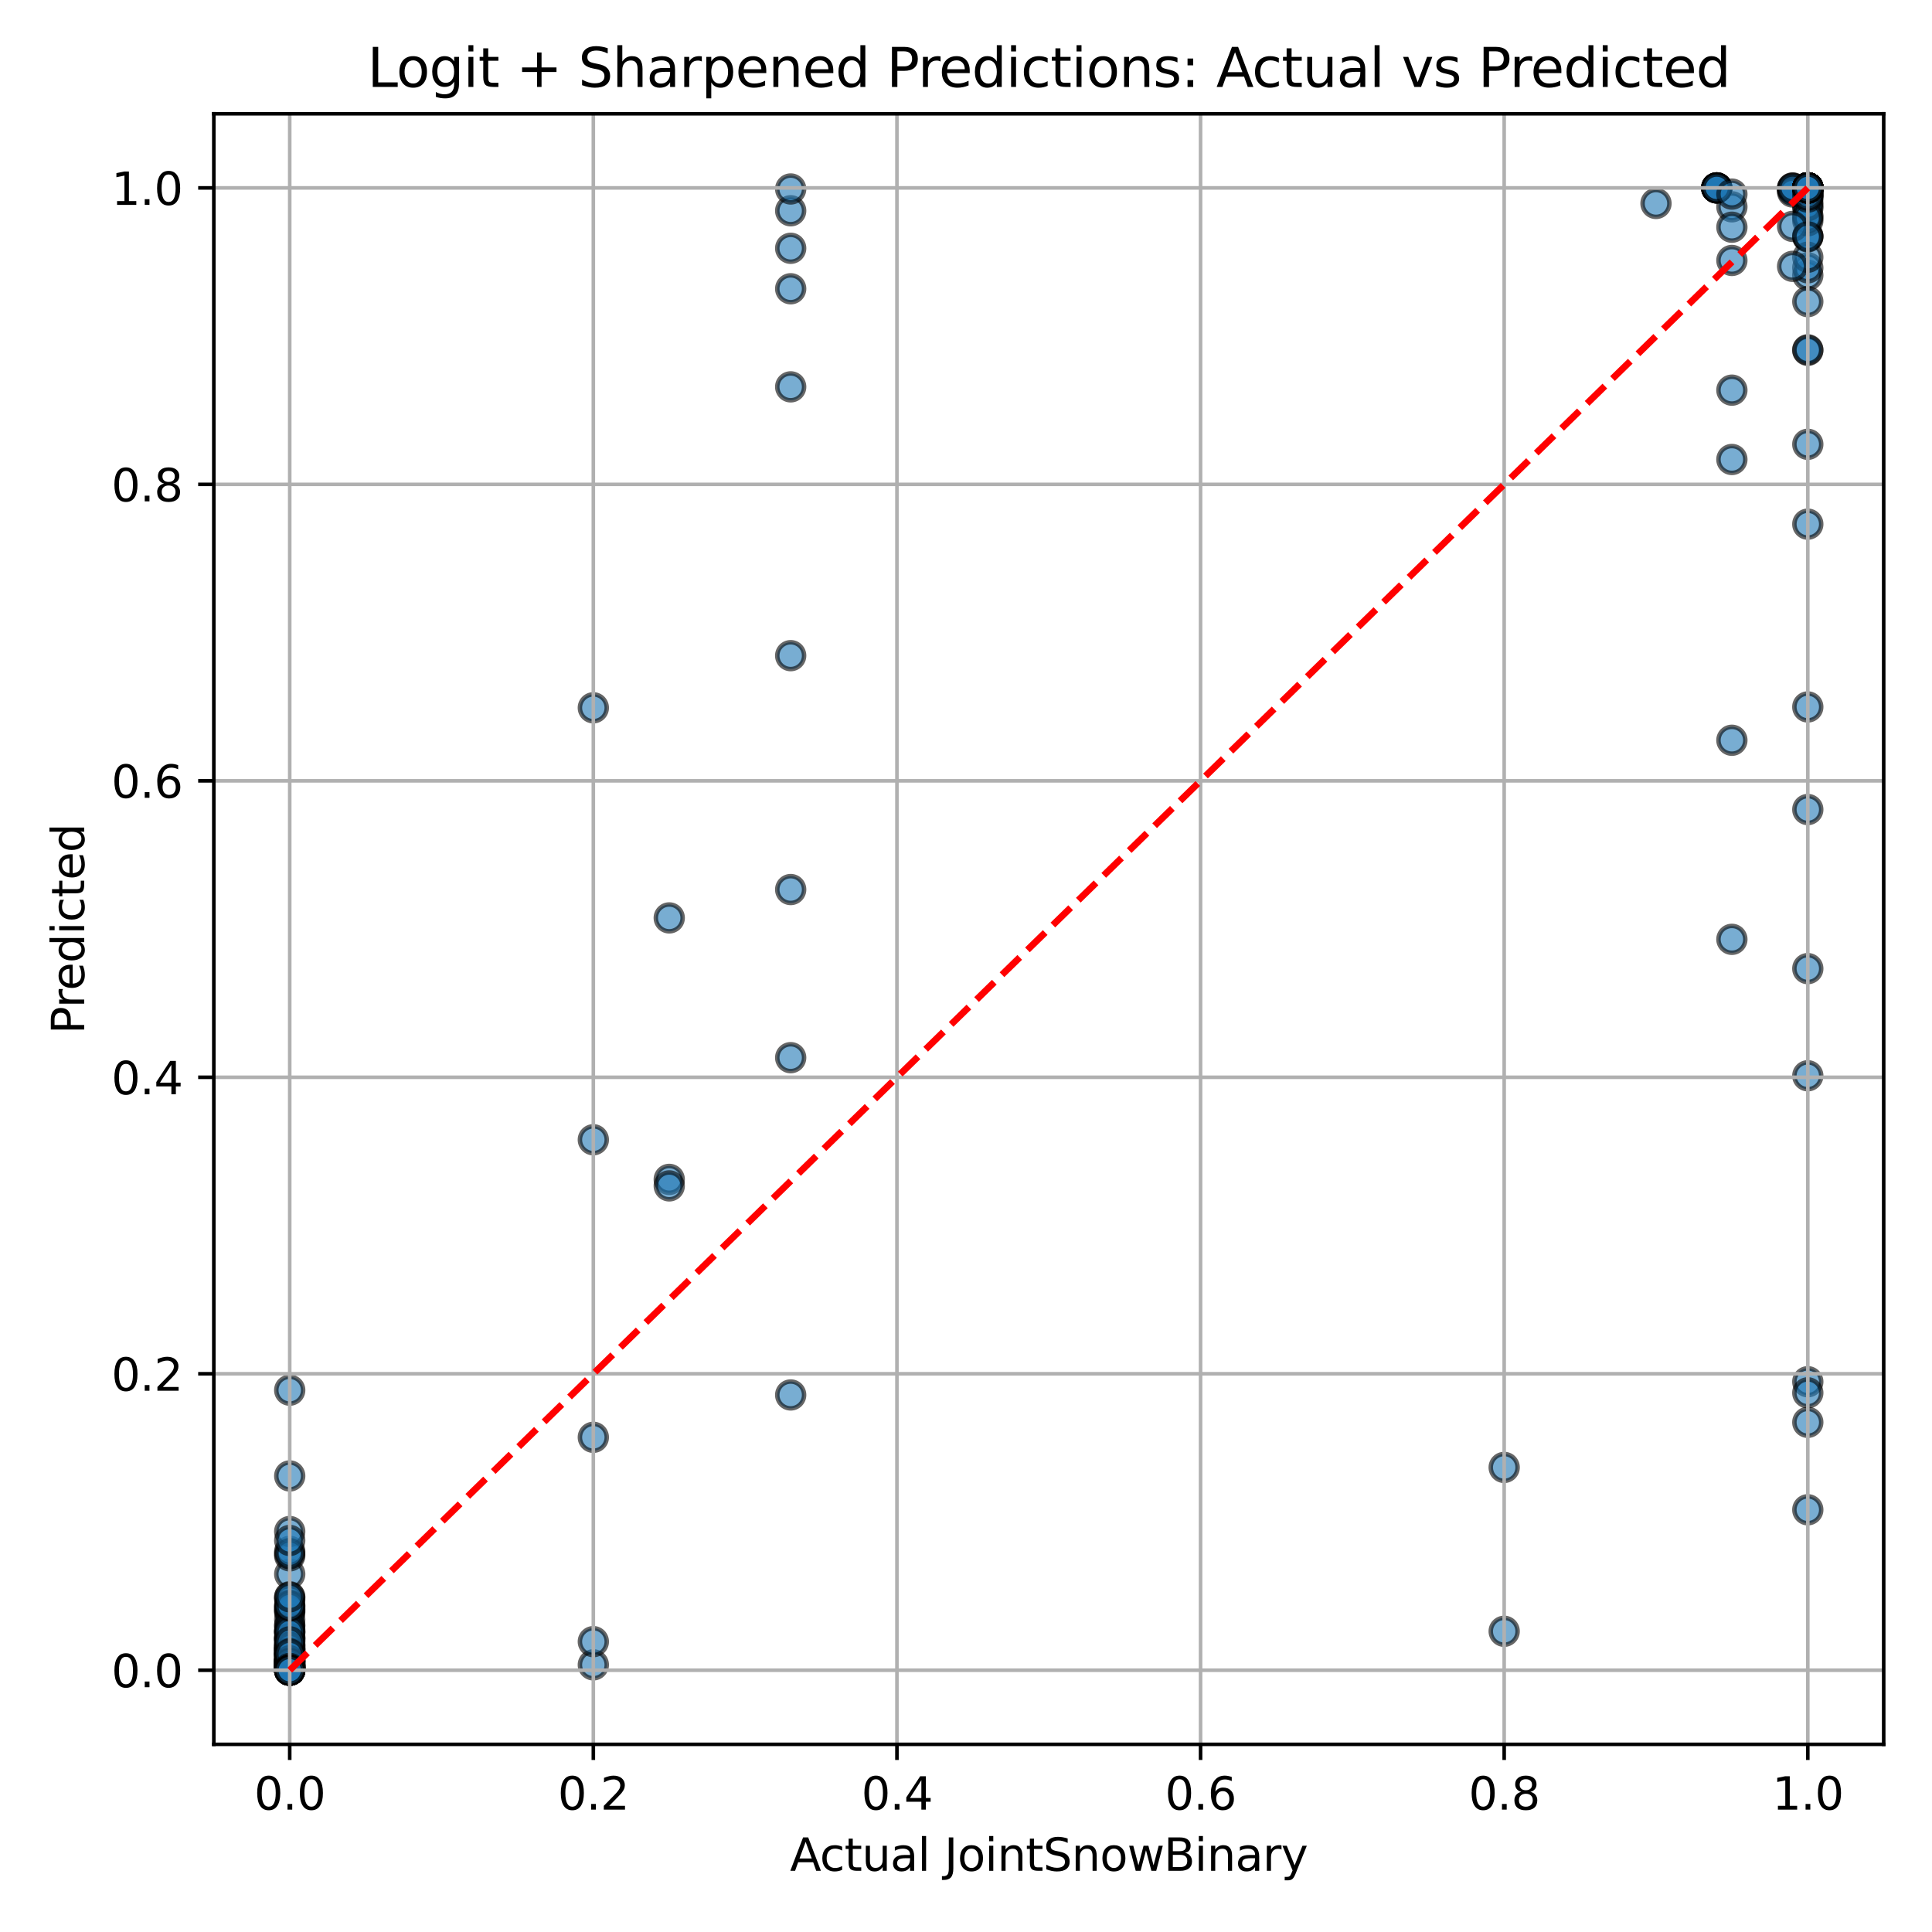 <?xml version="1.0" encoding="utf-8" standalone="no"?>
<!DOCTYPE svg PUBLIC "-//W3C//DTD SVG 1.1//EN"
  "http://www.w3.org/Graphics/SVG/1.1/DTD/svg11.dtd">
<svg xmlns:xlink="http://www.w3.org/1999/xlink" width="432pt" height="432pt" viewBox="0 0 432 432" xmlns="http://www.w3.org/2000/svg" version="1.1">
 <defs>
  <style type="text/css">*{stroke-linejoin: round; stroke-linecap: butt}</style>
 </defs>
 <g id="figure_1">
  <g id="patch_1">
   <path d="M 0 432 
L 432 432 
L 432 0 
L 0 0 
z
" style="fill: #ffffff"/>
  </g>
  <g id="axes_1">
   <g id="patch_2">
    <path d="M 47.81 390.04 
L 421.2 390.04 
L 421.2 25.44 
L 47.81 25.44 
z
" style="fill: #ffffff"/>
   </g>
   <g id="PathCollection_1">
    <defs>
     <path id="ma289be1938" d="M 0 3 
C 0.796 3 1.559 2.684 2.121 2.121 
C 2.684 1.559 3 0.796 3 0 
C 3 -0.796 2.684 -1.559 2.121 -2.121 
C 1.559 -2.684 0.796 -3 0 -3 
C -0.796 -3 -1.559 -2.684 -2.121 -2.121 
C -2.684 -1.559 -3 -0.796 -3 0 
C -3 0.796 -2.684 1.559 -2.121 2.121 
C -1.559 2.684 -0.796 3 0 3 
z
" style="stroke: #000000; stroke-opacity: 0.6"/>
    </defs>
    <g clip-path="url(#pf0b8ca7b1e)">
     <use xlink:href="#ma289be1938" x="64.782" y="373.055" style="fill: #1f77b4; fill-opacity: 0.6; stroke: #000000; stroke-opacity: 0.6"/>
     <use xlink:href="#ma289be1938" x="64.782" y="351.973" style="fill: #1f77b4; fill-opacity: 0.6; stroke: #000000; stroke-opacity: 0.6"/>
     <use xlink:href="#ma289be1938" x="64.782" y="368.823" style="fill: #1f77b4; fill-opacity: 0.6; stroke: #000000; stroke-opacity: 0.6"/>
     <use xlink:href="#ma289be1938" x="64.782" y="366.376" style="fill: #1f77b4; fill-opacity: 0.6; stroke: #000000; stroke-opacity: 0.6"/>
     <use xlink:href="#ma289be1938" x="64.782" y="372.843" style="fill: #1f77b4; fill-opacity: 0.6; stroke: #000000; stroke-opacity: 0.6"/>
     <use xlink:href="#ma289be1938" x="64.782" y="373.102" style="fill: #1f77b4; fill-opacity: 0.6; stroke: #000000; stroke-opacity: 0.6"/>
     <use xlink:href="#ma289be1938" x="64.782" y="371.556" style="fill: #1f77b4; fill-opacity: 0.6; stroke: #000000; stroke-opacity: 0.6"/>
     <use xlink:href="#ma289be1938" x="64.782" y="364.727" style="fill: #1f77b4; fill-opacity: 0.6; stroke: #000000; stroke-opacity: 0.6"/>
     <use xlink:href="#ma289be1938" x="64.782" y="372.287" style="fill: #1f77b4; fill-opacity: 0.6; stroke: #000000; stroke-opacity: 0.6"/>
     <use xlink:href="#ma289be1938" x="64.782" y="368.78" style="fill: #1f77b4; fill-opacity: 0.6; stroke: #000000; stroke-opacity: 0.6"/>
     <use xlink:href="#ma289be1938" x="64.782" y="367.952" style="fill: #1f77b4; fill-opacity: 0.6; stroke: #000000; stroke-opacity: 0.6"/>
     <use xlink:href="#ma289be1938" x="64.782" y="372.749" style="fill: #1f77b4; fill-opacity: 0.6; stroke: #000000; stroke-opacity: 0.6"/>
     <use xlink:href="#ma289be1938" x="404.228" y="42.013" style="fill: #1f77b4; fill-opacity: 0.6; stroke: #000000; stroke-opacity: 0.6"/>
     <use xlink:href="#ma289be1938" x="404.228" y="42.013" style="fill: #1f77b4; fill-opacity: 0.6; stroke: #000000; stroke-opacity: 0.6"/>
     <use xlink:href="#ma289be1938" x="404.228" y="42.013" style="fill: #1f77b4; fill-opacity: 0.6; stroke: #000000; stroke-opacity: 0.6"/>
     <use xlink:href="#ma289be1938" x="404.228" y="42.013" style="fill: #1f77b4; fill-opacity: 0.6; stroke: #000000; stroke-opacity: 0.6"/>
     <use xlink:href="#ma289be1938" x="404.228" y="42.013" style="fill: #1f77b4; fill-opacity: 0.6; stroke: #000000; stroke-opacity: 0.6"/>
     <use xlink:href="#ma289be1938" x="404.228" y="42.013" style="fill: #1f77b4; fill-opacity: 0.6; stroke: #000000; stroke-opacity: 0.6"/>
     <use xlink:href="#ma289be1938" x="404.228" y="42.013" style="fill: #1f77b4; fill-opacity: 0.6; stroke: #000000; stroke-opacity: 0.6"/>
     <use xlink:href="#ma289be1938" x="404.228" y="42.013" style="fill: #1f77b4; fill-opacity: 0.6; stroke: #000000; stroke-opacity: 0.6"/>
     <use xlink:href="#ma289be1938" x="404.228" y="42.013" style="fill: #1f77b4; fill-opacity: 0.6; stroke: #000000; stroke-opacity: 0.6"/>
     <use xlink:href="#ma289be1938" x="404.228" y="42.013" style="fill: #1f77b4; fill-opacity: 0.6; stroke: #000000; stroke-opacity: 0.6"/>
     <use xlink:href="#ma289be1938" x="404.228" y="42.013" style="fill: #1f77b4; fill-opacity: 0.6; stroke: #000000; stroke-opacity: 0.6"/>
     <use xlink:href="#ma289be1938" x="404.228" y="42.013" style="fill: #1f77b4; fill-opacity: 0.6; stroke: #000000; stroke-opacity: 0.6"/>
     <use xlink:href="#ma289be1938" x="404.228" y="42.013" style="fill: #1f77b4; fill-opacity: 0.6; stroke: #000000; stroke-opacity: 0.6"/>
     <use xlink:href="#ma289be1938" x="404.228" y="42.013" style="fill: #1f77b4; fill-opacity: 0.6; stroke: #000000; stroke-opacity: 0.6"/>
     <use xlink:href="#ma289be1938" x="404.228" y="42.013" style="fill: #1f77b4; fill-opacity: 0.6; stroke: #000000; stroke-opacity: 0.6"/>
     <use xlink:href="#ma289be1938" x="404.228" y="42.013" style="fill: #1f77b4; fill-opacity: 0.6; stroke: #000000; stroke-opacity: 0.6"/>
     <use xlink:href="#ma289be1938" x="404.228" y="42.013" style="fill: #1f77b4; fill-opacity: 0.6; stroke: #000000; stroke-opacity: 0.6"/>
     <use xlink:href="#ma289be1938" x="404.228" y="42.013" style="fill: #1f77b4; fill-opacity: 0.6; stroke: #000000; stroke-opacity: 0.6"/>
     <use xlink:href="#ma289be1938" x="404.228" y="42.013" style="fill: #1f77b4; fill-opacity: 0.6; stroke: #000000; stroke-opacity: 0.6"/>
     <use xlink:href="#ma289be1938" x="404.228" y="42.013" style="fill: #1f77b4; fill-opacity: 0.6; stroke: #000000; stroke-opacity: 0.6"/>
     <use xlink:href="#ma289be1938" x="404.228" y="42.013" style="fill: #1f77b4; fill-opacity: 0.6; stroke: #000000; stroke-opacity: 0.6"/>
     <use xlink:href="#ma289be1938" x="404.228" y="42.013" style="fill: #1f77b4; fill-opacity: 0.6; stroke: #000000; stroke-opacity: 0.6"/>
     <use xlink:href="#ma289be1938" x="404.228" y="42.013" style="fill: #1f77b4; fill-opacity: 0.6; stroke: #000000; stroke-opacity: 0.6"/>
     <use xlink:href="#ma289be1938" x="404.228" y="42.013" style="fill: #1f77b4; fill-opacity: 0.6; stroke: #000000; stroke-opacity: 0.6"/>
     <use xlink:href="#ma289be1938" x="404.228" y="42.013" style="fill: #1f77b4; fill-opacity: 0.6; stroke: #000000; stroke-opacity: 0.6"/>
     <use xlink:href="#ma289be1938" x="404.228" y="42.013" style="fill: #1f77b4; fill-opacity: 0.6; stroke: #000000; stroke-opacity: 0.6"/>
     <use xlink:href="#ma289be1938" x="404.228" y="42.013" style="fill: #1f77b4; fill-opacity: 0.6; stroke: #000000; stroke-opacity: 0.6"/>
     <use xlink:href="#ma289be1938" x="404.228" y="42.013" style="fill: #1f77b4; fill-opacity: 0.6; stroke: #000000; stroke-opacity: 0.6"/>
     <use xlink:href="#ma289be1938" x="404.228" y="42.013" style="fill: #1f77b4; fill-opacity: 0.6; stroke: #000000; stroke-opacity: 0.6"/>
     <use xlink:href="#ma289be1938" x="404.228" y="42.013" style="fill: #1f77b4; fill-opacity: 0.6; stroke: #000000; stroke-opacity: 0.6"/>
     <use xlink:href="#ma289be1938" x="64.782" y="372.382" style="fill: #1f77b4; fill-opacity: 0.6; stroke: #000000; stroke-opacity: 0.6"/>
     <use xlink:href="#ma289be1938" x="64.782" y="371.458" style="fill: #1f77b4; fill-opacity: 0.6; stroke: #000000; stroke-opacity: 0.6"/>
     <use xlink:href="#ma289be1938" x="64.782" y="371.425" style="fill: #1f77b4; fill-opacity: 0.6; stroke: #000000; stroke-opacity: 0.6"/>
     <use xlink:href="#ma289be1938" x="64.782" y="369.576" style="fill: #1f77b4; fill-opacity: 0.6; stroke: #000000; stroke-opacity: 0.6"/>
     <use xlink:href="#ma289be1938" x="64.782" y="365.139" style="fill: #1f77b4; fill-opacity: 0.6; stroke: #000000; stroke-opacity: 0.6"/>
     <use xlink:href="#ma289be1938" x="64.782" y="368.512" style="fill: #1f77b4; fill-opacity: 0.6; stroke: #000000; stroke-opacity: 0.6"/>
     <use xlink:href="#ma289be1938" x="64.782" y="369.192" style="fill: #1f77b4; fill-opacity: 0.6; stroke: #000000; stroke-opacity: 0.6"/>
     <use xlink:href="#ma289be1938" x="64.782" y="369.383" style="fill: #1f77b4; fill-opacity: 0.6; stroke: #000000; stroke-opacity: 0.6"/>
     <use xlink:href="#ma289be1938" x="64.782" y="368.737" style="fill: #1f77b4; fill-opacity: 0.6; stroke: #000000; stroke-opacity: 0.6"/>
     <use xlink:href="#ma289be1938" x="64.782" y="366.872" style="fill: #1f77b4; fill-opacity: 0.6; stroke: #000000; stroke-opacity: 0.6"/>
     <use xlink:href="#ma289be1938" x="64.782" y="363.36" style="fill: #1f77b4; fill-opacity: 0.6; stroke: #000000; stroke-opacity: 0.6"/>
     <use xlink:href="#ma289be1938" x="64.782" y="364.878" style="fill: #1f77b4; fill-opacity: 0.6; stroke: #000000; stroke-opacity: 0.6"/>
     <use xlink:href="#ma289be1938" x="64.782" y="366.028" style="fill: #1f77b4; fill-opacity: 0.6; stroke: #000000; stroke-opacity: 0.6"/>
     <use xlink:href="#ma289be1938" x="64.782" y="370.009" style="fill: #1f77b4; fill-opacity: 0.6; stroke: #000000; stroke-opacity: 0.6"/>
     <use xlink:href="#ma289be1938" x="64.782" y="360.503" style="fill: #1f77b4; fill-opacity: 0.6; stroke: #000000; stroke-opacity: 0.6"/>
     <use xlink:href="#ma289be1938" x="64.782" y="371.115" style="fill: #1f77b4; fill-opacity: 0.6; stroke: #000000; stroke-opacity: 0.6"/>
     <use xlink:href="#ma289be1938" x="64.782" y="371.728" style="fill: #1f77b4; fill-opacity: 0.6; stroke: #000000; stroke-opacity: 0.6"/>
     <use xlink:href="#ma289be1938" x="64.782" y="366.128" style="fill: #1f77b4; fill-opacity: 0.6; stroke: #000000; stroke-opacity: 0.6"/>
     <use xlink:href="#ma289be1938" x="64.782" y="347.894" style="fill: #1f77b4; fill-opacity: 0.6; stroke: #000000; stroke-opacity: 0.6"/>
     <use xlink:href="#ma289be1938" x="64.782" y="373.263" style="fill: #1f77b4; fill-opacity: 0.6; stroke: #000000; stroke-opacity: 0.6"/>
     <use xlink:href="#ma289be1938" x="64.782" y="373.439" style="fill: #1f77b4; fill-opacity: 0.6; stroke: #000000; stroke-opacity: 0.6"/>
     <use xlink:href="#ma289be1938" x="64.782" y="373.264" style="fill: #1f77b4; fill-opacity: 0.6; stroke: #000000; stroke-opacity: 0.6"/>
     <use xlink:href="#ma289be1938" x="64.782" y="373.434" style="fill: #1f77b4; fill-opacity: 0.6; stroke: #000000; stroke-opacity: 0.6"/>
     <use xlink:href="#ma289be1938" x="64.782" y="371.552" style="fill: #1f77b4; fill-opacity: 0.6; stroke: #000000; stroke-opacity: 0.6"/>
     <use xlink:href="#ma289be1938" x="64.782" y="373.28" style="fill: #1f77b4; fill-opacity: 0.6; stroke: #000000; stroke-opacity: 0.6"/>
     <use xlink:href="#ma289be1938" x="64.782" y="373.072" style="fill: #1f77b4; fill-opacity: 0.6; stroke: #000000; stroke-opacity: 0.6"/>
     <use xlink:href="#ma289be1938" x="404.228" y="42.013" style="fill: #1f77b4; fill-opacity: 0.6; stroke: #000000; stroke-opacity: 0.6"/>
     <use xlink:href="#ma289be1938" x="404.228" y="42.013" style="fill: #1f77b4; fill-opacity: 0.6; stroke: #000000; stroke-opacity: 0.6"/>
     <use xlink:href="#ma289be1938" x="404.228" y="42.013" style="fill: #1f77b4; fill-opacity: 0.6; stroke: #000000; stroke-opacity: 0.6"/>
     <use xlink:href="#ma289be1938" x="404.228" y="42.013" style="fill: #1f77b4; fill-opacity: 0.6; stroke: #000000; stroke-opacity: 0.6"/>
     <use xlink:href="#ma289be1938" x="404.228" y="42.013" style="fill: #1f77b4; fill-opacity: 0.6; stroke: #000000; stroke-opacity: 0.6"/>
     <use xlink:href="#ma289be1938" x="404.228" y="42.013" style="fill: #1f77b4; fill-opacity: 0.6; stroke: #000000; stroke-opacity: 0.6"/>
     <use xlink:href="#ma289be1938" x="404.228" y="42.013" style="fill: #1f77b4; fill-opacity: 0.6; stroke: #000000; stroke-opacity: 0.6"/>
     <use xlink:href="#ma289be1938" x="404.228" y="42.013" style="fill: #1f77b4; fill-opacity: 0.6; stroke: #000000; stroke-opacity: 0.6"/>
     <use xlink:href="#ma289be1938" x="404.228" y="42.013" style="fill: #1f77b4; fill-opacity: 0.6; stroke: #000000; stroke-opacity: 0.6"/>
     <use xlink:href="#ma289be1938" x="404.228" y="42.013" style="fill: #1f77b4; fill-opacity: 0.6; stroke: #000000; stroke-opacity: 0.6"/>
     <use xlink:href="#ma289be1938" x="404.228" y="42.013" style="fill: #1f77b4; fill-opacity: 0.6; stroke: #000000; stroke-opacity: 0.6"/>
     <use xlink:href="#ma289be1938" x="404.228" y="42.013" style="fill: #1f77b4; fill-opacity: 0.6; stroke: #000000; stroke-opacity: 0.6"/>
     <use xlink:href="#ma289be1938" x="404.228" y="42.013" style="fill: #1f77b4; fill-opacity: 0.6; stroke: #000000; stroke-opacity: 0.6"/>
     <use xlink:href="#ma289be1938" x="404.228" y="42.013" style="fill: #1f77b4; fill-opacity: 0.6; stroke: #000000; stroke-opacity: 0.6"/>
     <use xlink:href="#ma289be1938" x="64.782" y="370.809" style="fill: #1f77b4; fill-opacity: 0.6; stroke: #000000; stroke-opacity: 0.6"/>
     <use xlink:href="#ma289be1938" x="64.782" y="346.893" style="fill: #1f77b4; fill-opacity: 0.6; stroke: #000000; stroke-opacity: 0.6"/>
     <use xlink:href="#ma289be1938" x="64.782" y="310.85" style="fill: #1f77b4; fill-opacity: 0.6; stroke: #000000; stroke-opacity: 0.6"/>
     <use xlink:href="#ma289be1938" x="64.782" y="373.394" style="fill: #1f77b4; fill-opacity: 0.6; stroke: #000000; stroke-opacity: 0.6"/>
     <use xlink:href="#ma289be1938" x="404.228" y="42.013" style="fill: #1f77b4; fill-opacity: 0.6; stroke: #000000; stroke-opacity: 0.6"/>
     <use xlink:href="#ma289be1938" x="64.782" y="373.374" style="fill: #1f77b4; fill-opacity: 0.6; stroke: #000000; stroke-opacity: 0.6"/>
     <use xlink:href="#ma289be1938" x="64.782" y="372.959" style="fill: #1f77b4; fill-opacity: 0.6; stroke: #000000; stroke-opacity: 0.6"/>
     <use xlink:href="#ma289be1938" x="64.782" y="372.973" style="fill: #1f77b4; fill-opacity: 0.6; stroke: #000000; stroke-opacity: 0.6"/>
     <use xlink:href="#ma289be1938" x="64.782" y="372.716" style="fill: #1f77b4; fill-opacity: 0.6; stroke: #000000; stroke-opacity: 0.6"/>
     <use xlink:href="#ma289be1938" x="404.228" y="42.035" style="fill: #1f77b4; fill-opacity: 0.6; stroke: #000000; stroke-opacity: 0.6"/>
     <use xlink:href="#ma289be1938" x="404.228" y="42.013" style="fill: #1f77b4; fill-opacity: 0.6; stroke: #000000; stroke-opacity: 0.6"/>
     <use xlink:href="#ma289be1938" x="404.228" y="42.013" style="fill: #1f77b4; fill-opacity: 0.6; stroke: #000000; stroke-opacity: 0.6"/>
     <use xlink:href="#ma289be1938" x="404.228" y="42.013" style="fill: #1f77b4; fill-opacity: 0.6; stroke: #000000; stroke-opacity: 0.6"/>
     <use xlink:href="#ma289be1938" x="404.228" y="42.013" style="fill: #1f77b4; fill-opacity: 0.6; stroke: #000000; stroke-opacity: 0.6"/>
     <use xlink:href="#ma289be1938" x="404.228" y="42.013" style="fill: #1f77b4; fill-opacity: 0.6; stroke: #000000; stroke-opacity: 0.6"/>
     <use xlink:href="#ma289be1938" x="404.228" y="42.013" style="fill: #1f77b4; fill-opacity: 0.6; stroke: #000000; stroke-opacity: 0.6"/>
     <use xlink:href="#ma289be1938" x="404.228" y="42.013" style="fill: #1f77b4; fill-opacity: 0.6; stroke: #000000; stroke-opacity: 0.6"/>
     <use xlink:href="#ma289be1938" x="404.228" y="42.013" style="fill: #1f77b4; fill-opacity: 0.6; stroke: #000000; stroke-opacity: 0.6"/>
     <use xlink:href="#ma289be1938" x="132.671" y="158.265" style="fill: #1f77b4; fill-opacity: 0.6; stroke: #000000; stroke-opacity: 0.6"/>
     <use xlink:href="#ma289be1938" x="132.671" y="254.852" style="fill: #1f77b4; fill-opacity: 0.6; stroke: #000000; stroke-opacity: 0.6"/>
     <use xlink:href="#ma289be1938" x="132.671" y="321.386" style="fill: #1f77b4; fill-opacity: 0.6; stroke: #000000; stroke-opacity: 0.6"/>
     <use xlink:href="#ma289be1938" x="132.671" y="372.264" style="fill: #1f77b4; fill-opacity: 0.6; stroke: #000000; stroke-opacity: 0.6"/>
     <use xlink:href="#ma289be1938" x="132.671" y="367.074" style="fill: #1f77b4; fill-opacity: 0.6; stroke: #000000; stroke-opacity: 0.6"/>
     <use xlink:href="#ma289be1938" x="404.228" y="42.202" style="fill: #1f77b4; fill-opacity: 0.6; stroke: #000000; stroke-opacity: 0.6"/>
     <use xlink:href="#ma289be1938" x="404.228" y="42.023" style="fill: #1f77b4; fill-opacity: 0.6; stroke: #000000; stroke-opacity: 0.6"/>
     <use xlink:href="#ma289be1938" x="404.228" y="44.079" style="fill: #1f77b4; fill-opacity: 0.6; stroke: #000000; stroke-opacity: 0.6"/>
     <use xlink:href="#ma289be1938" x="404.228" y="78.341" style="fill: #1f77b4; fill-opacity: 0.6; stroke: #000000; stroke-opacity: 0.6"/>
     <use xlink:href="#ma289be1938" x="404.228" y="52.756" style="fill: #1f77b4; fill-opacity: 0.6; stroke: #000000; stroke-opacity: 0.6"/>
     <use xlink:href="#ma289be1938" x="404.228" y="42.013" style="fill: #1f77b4; fill-opacity: 0.6; stroke: #000000; stroke-opacity: 0.6"/>
     <use xlink:href="#ma289be1938" x="404.228" y="42.013" style="fill: #1f77b4; fill-opacity: 0.6; stroke: #000000; stroke-opacity: 0.6"/>
     <use xlink:href="#ma289be1938" x="404.228" y="42.013" style="fill: #1f77b4; fill-opacity: 0.6; stroke: #000000; stroke-opacity: 0.6"/>
     <use xlink:href="#ma289be1938" x="404.228" y="42.013" style="fill: #1f77b4; fill-opacity: 0.6; stroke: #000000; stroke-opacity: 0.6"/>
     <use xlink:href="#ma289be1938" x="404.228" y="42.013" style="fill: #1f77b4; fill-opacity: 0.6; stroke: #000000; stroke-opacity: 0.6"/>
     <use xlink:href="#ma289be1938" x="404.228" y="42.013" style="fill: #1f77b4; fill-opacity: 0.6; stroke: #000000; stroke-opacity: 0.6"/>
     <use xlink:href="#ma289be1938" x="64.782" y="368.88" style="fill: #1f77b4; fill-opacity: 0.6; stroke: #000000; stroke-opacity: 0.6"/>
     <use xlink:href="#ma289be1938" x="64.782" y="372.389" style="fill: #1f77b4; fill-opacity: 0.6; stroke: #000000; stroke-opacity: 0.6"/>
     <use xlink:href="#ma289be1938" x="64.782" y="330.025" style="fill: #1f77b4; fill-opacity: 0.6; stroke: #000000; stroke-opacity: 0.6"/>
     <use xlink:href="#ma289be1938" x="404.228" y="42.013" style="fill: #1f77b4; fill-opacity: 0.6; stroke: #000000; stroke-opacity: 0.6"/>
     <use xlink:href="#ma289be1938" x="404.228" y="42.013" style="fill: #1f77b4; fill-opacity: 0.6; stroke: #000000; stroke-opacity: 0.6"/>
     <use xlink:href="#ma289be1938" x="404.228" y="42.013" style="fill: #1f77b4; fill-opacity: 0.6; stroke: #000000; stroke-opacity: 0.6"/>
     <use xlink:href="#ma289be1938" x="404.228" y="42.013" style="fill: #1f77b4; fill-opacity: 0.6; stroke: #000000; stroke-opacity: 0.6"/>
     <use xlink:href="#ma289be1938" x="404.228" y="42.013" style="fill: #1f77b4; fill-opacity: 0.6; stroke: #000000; stroke-opacity: 0.6"/>
     <use xlink:href="#ma289be1938" x="404.228" y="42.013" style="fill: #1f77b4; fill-opacity: 0.6; stroke: #000000; stroke-opacity: 0.6"/>
     <use xlink:href="#ma289be1938" x="404.228" y="42.013" style="fill: #1f77b4; fill-opacity: 0.6; stroke: #000000; stroke-opacity: 0.6"/>
     <use xlink:href="#ma289be1938" x="404.228" y="42.013" style="fill: #1f77b4; fill-opacity: 0.6; stroke: #000000; stroke-opacity: 0.6"/>
     <use xlink:href="#ma289be1938" x="404.228" y="42.013" style="fill: #1f77b4; fill-opacity: 0.6; stroke: #000000; stroke-opacity: 0.6"/>
     <use xlink:href="#ma289be1938" x="404.228" y="42.013" style="fill: #1f77b4; fill-opacity: 0.6; stroke: #000000; stroke-opacity: 0.6"/>
     <use xlink:href="#ma289be1938" x="404.228" y="42.013" style="fill: #1f77b4; fill-opacity: 0.6; stroke: #000000; stroke-opacity: 0.6"/>
     <use xlink:href="#ma289be1938" x="64.782" y="366.58" style="fill: #1f77b4; fill-opacity: 0.6; stroke: #000000; stroke-opacity: 0.6"/>
     <use xlink:href="#ma289be1938" x="64.782" y="371.514" style="fill: #1f77b4; fill-opacity: 0.6; stroke: #000000; stroke-opacity: 0.6"/>
     <use xlink:href="#ma289be1938" x="64.782" y="342.454" style="fill: #1f77b4; fill-opacity: 0.6; stroke: #000000; stroke-opacity: 0.6"/>
     <use xlink:href="#ma289be1938" x="64.782" y="368.811" style="fill: #1f77b4; fill-opacity: 0.6; stroke: #000000; stroke-opacity: 0.6"/>
     <use xlink:href="#ma289be1938" x="64.782" y="357.177" style="fill: #1f77b4; fill-opacity: 0.6; stroke: #000000; stroke-opacity: 0.6"/>
     <use xlink:href="#ma289be1938" x="64.782" y="360.153" style="fill: #1f77b4; fill-opacity: 0.6; stroke: #000000; stroke-opacity: 0.6"/>
     <use xlink:href="#ma289be1938" x="64.782" y="357.651" style="fill: #1f77b4; fill-opacity: 0.6; stroke: #000000; stroke-opacity: 0.6"/>
     <use xlink:href="#ma289be1938" x="64.782" y="369.883" style="fill: #1f77b4; fill-opacity: 0.6; stroke: #000000; stroke-opacity: 0.6"/>
     <use xlink:href="#ma289be1938" x="64.782" y="347.41" style="fill: #1f77b4; fill-opacity: 0.6; stroke: #000000; stroke-opacity: 0.6"/>
     <use xlink:href="#ma289be1938" x="64.782" y="359.864" style="fill: #1f77b4; fill-opacity: 0.6; stroke: #000000; stroke-opacity: 0.6"/>
     <use xlink:href="#ma289be1938" x="64.782" y="368.158" style="fill: #1f77b4; fill-opacity: 0.6; stroke: #000000; stroke-opacity: 0.6"/>
     <use xlink:href="#ma289be1938" x="64.782" y="362.121" style="fill: #1f77b4; fill-opacity: 0.6; stroke: #000000; stroke-opacity: 0.6"/>
     <use xlink:href="#ma289be1938" x="64.782" y="367.734" style="fill: #1f77b4; fill-opacity: 0.6; stroke: #000000; stroke-opacity: 0.6"/>
     <use xlink:href="#ma289be1938" x="64.782" y="359.52" style="fill: #1f77b4; fill-opacity: 0.6; stroke: #000000; stroke-opacity: 0.6"/>
     <use xlink:href="#ma289be1938" x="64.782" y="363.567" style="fill: #1f77b4; fill-opacity: 0.6; stroke: #000000; stroke-opacity: 0.6"/>
     <use xlink:href="#ma289be1938" x="64.782" y="366.421" style="fill: #1f77b4; fill-opacity: 0.6; stroke: #000000; stroke-opacity: 0.6"/>
     <use xlink:href="#ma289be1938" x="404.228" y="42.013" style="fill: #1f77b4; fill-opacity: 0.6; stroke: #000000; stroke-opacity: 0.6"/>
     <use xlink:href="#ma289be1938" x="64.782" y="372.451" style="fill: #1f77b4; fill-opacity: 0.6; stroke: #000000; stroke-opacity: 0.6"/>
     <use xlink:href="#ma289be1938" x="404.228" y="42.013" style="fill: #1f77b4; fill-opacity: 0.6; stroke: #000000; stroke-opacity: 0.6"/>
     <use xlink:href="#ma289be1938" x="404.228" y="42.013" style="fill: #1f77b4; fill-opacity: 0.6; stroke: #000000; stroke-opacity: 0.6"/>
     <use xlink:href="#ma289be1938" x="404.228" y="42.013" style="fill: #1f77b4; fill-opacity: 0.6; stroke: #000000; stroke-opacity: 0.6"/>
     <use xlink:href="#ma289be1938" x="404.228" y="42.013" style="fill: #1f77b4; fill-opacity: 0.6; stroke: #000000; stroke-opacity: 0.6"/>
     <use xlink:href="#ma289be1938" x="404.228" y="42.013" style="fill: #1f77b4; fill-opacity: 0.6; stroke: #000000; stroke-opacity: 0.6"/>
     <use xlink:href="#ma289be1938" x="404.228" y="43.321" style="fill: #1f77b4; fill-opacity: 0.6; stroke: #000000; stroke-opacity: 0.6"/>
     <use xlink:href="#ma289be1938" x="404.228" y="42.013" style="fill: #1f77b4; fill-opacity: 0.6; stroke: #000000; stroke-opacity: 0.6"/>
     <use xlink:href="#ma289be1938" x="404.228" y="42.646" style="fill: #1f77b4; fill-opacity: 0.6; stroke: #000000; stroke-opacity: 0.6"/>
     <use xlink:href="#ma289be1938" x="404.228" y="42.013" style="fill: #1f77b4; fill-opacity: 0.6; stroke: #000000; stroke-opacity: 0.6"/>
     <use xlink:href="#ma289be1938" x="404.228" y="42.013" style="fill: #1f77b4; fill-opacity: 0.6; stroke: #000000; stroke-opacity: 0.6"/>
     <use xlink:href="#ma289be1938" x="404.228" y="42.013" style="fill: #1f77b4; fill-opacity: 0.6; stroke: #000000; stroke-opacity: 0.6"/>
     <use xlink:href="#ma289be1938" x="404.228" y="42.013" style="fill: #1f77b4; fill-opacity: 0.6; stroke: #000000; stroke-opacity: 0.6"/>
     <use xlink:href="#ma289be1938" x="404.228" y="42.013" style="fill: #1f77b4; fill-opacity: 0.6; stroke: #000000; stroke-opacity: 0.6"/>
     <use xlink:href="#ma289be1938" x="64.782" y="367.708" style="fill: #1f77b4; fill-opacity: 0.6; stroke: #000000; stroke-opacity: 0.6"/>
     <use xlink:href="#ma289be1938" x="64.782" y="344.45" style="fill: #1f77b4; fill-opacity: 0.6; stroke: #000000; stroke-opacity: 0.6"/>
     <use xlink:href="#ma289be1938" x="64.782" y="364.341" style="fill: #1f77b4; fill-opacity: 0.6; stroke: #000000; stroke-opacity: 0.6"/>
     <use xlink:href="#ma289be1938" x="64.782" y="364.952" style="fill: #1f77b4; fill-opacity: 0.6; stroke: #000000; stroke-opacity: 0.6"/>
     <use xlink:href="#ma289be1938" x="64.782" y="370.172" style="fill: #1f77b4; fill-opacity: 0.6; stroke: #000000; stroke-opacity: 0.6"/>
     <use xlink:href="#ma289be1938" x="64.782" y="372.702" style="fill: #1f77b4; fill-opacity: 0.6; stroke: #000000; stroke-opacity: 0.6"/>
     <use xlink:href="#ma289be1938" x="404.228" y="42.013" style="fill: #1f77b4; fill-opacity: 0.6; stroke: #000000; stroke-opacity: 0.6"/>
     <use xlink:href="#ma289be1938" x="404.228" y="42.013" style="fill: #1f77b4; fill-opacity: 0.6; stroke: #000000; stroke-opacity: 0.6"/>
     <use xlink:href="#ma289be1938" x="404.228" y="42.013" style="fill: #1f77b4; fill-opacity: 0.6; stroke: #000000; stroke-opacity: 0.6"/>
     <use xlink:href="#ma289be1938" x="404.228" y="42.013" style="fill: #1f77b4; fill-opacity: 0.6; stroke: #000000; stroke-opacity: 0.6"/>
     <use xlink:href="#ma289be1938" x="404.228" y="42.013" style="fill: #1f77b4; fill-opacity: 0.6; stroke: #000000; stroke-opacity: 0.6"/>
     <use xlink:href="#ma289be1938" x="404.228" y="42.013" style="fill: #1f77b4; fill-opacity: 0.6; stroke: #000000; stroke-opacity: 0.6"/>
     <use xlink:href="#ma289be1938" x="404.228" y="42.013" style="fill: #1f77b4; fill-opacity: 0.6; stroke: #000000; stroke-opacity: 0.6"/>
     <use xlink:href="#ma289be1938" x="404.228" y="42.013" style="fill: #1f77b4; fill-opacity: 0.6; stroke: #000000; stroke-opacity: 0.6"/>
     <use xlink:href="#ma289be1938" x="404.228" y="42.013" style="fill: #1f77b4; fill-opacity: 0.6; stroke: #000000; stroke-opacity: 0.6"/>
     <use xlink:href="#ma289be1938" x="404.228" y="42.013" style="fill: #1f77b4; fill-opacity: 0.6; stroke: #000000; stroke-opacity: 0.6"/>
     <use xlink:href="#ma289be1938" x="404.228" y="42.013" style="fill: #1f77b4; fill-opacity: 0.6; stroke: #000000; stroke-opacity: 0.6"/>
     <use xlink:href="#ma289be1938" x="404.228" y="45.203" style="fill: #1f77b4; fill-opacity: 0.6; stroke: #000000; stroke-opacity: 0.6"/>
     <use xlink:href="#ma289be1938" x="404.228" y="42.013" style="fill: #1f77b4; fill-opacity: 0.6; stroke: #000000; stroke-opacity: 0.6"/>
     <use xlink:href="#ma289be1938" x="404.228" y="42.053" style="fill: #1f77b4; fill-opacity: 0.6; stroke: #000000; stroke-opacity: 0.6"/>
     <use xlink:href="#ma289be1938" x="64.782" y="372.778" style="fill: #1f77b4; fill-opacity: 0.6; stroke: #000000; stroke-opacity: 0.6"/>
     <use xlink:href="#ma289be1938" x="404.228" y="42.013" style="fill: #1f77b4; fill-opacity: 0.6; stroke: #000000; stroke-opacity: 0.6"/>
     <use xlink:href="#ma289be1938" x="404.228" y="42.013" style="fill: #1f77b4; fill-opacity: 0.6; stroke: #000000; stroke-opacity: 0.6"/>
     <use xlink:href="#ma289be1938" x="404.228" y="42.013" style="fill: #1f77b4; fill-opacity: 0.6; stroke: #000000; stroke-opacity: 0.6"/>
     <use xlink:href="#ma289be1938" x="404.228" y="42.013" style="fill: #1f77b4; fill-opacity: 0.6; stroke: #000000; stroke-opacity: 0.6"/>
     <use xlink:href="#ma289be1938" x="404.228" y="42.013" style="fill: #1f77b4; fill-opacity: 0.6; stroke: #000000; stroke-opacity: 0.6"/>
     <use xlink:href="#ma289be1938" x="404.228" y="42.013" style="fill: #1f77b4; fill-opacity: 0.6; stroke: #000000; stroke-opacity: 0.6"/>
     <use xlink:href="#ma289be1938" x="404.228" y="42.013" style="fill: #1f77b4; fill-opacity: 0.6; stroke: #000000; stroke-opacity: 0.6"/>
     <use xlink:href="#ma289be1938" x="404.228" y="42.013" style="fill: #1f77b4; fill-opacity: 0.6; stroke: #000000; stroke-opacity: 0.6"/>
     <use xlink:href="#ma289be1938" x="404.228" y="42.013" style="fill: #1f77b4; fill-opacity: 0.6; stroke: #000000; stroke-opacity: 0.6"/>
     <use xlink:href="#ma289be1938" x="404.228" y="42.013" style="fill: #1f77b4; fill-opacity: 0.6; stroke: #000000; stroke-opacity: 0.6"/>
     <use xlink:href="#ma289be1938" x="404.228" y="42.013" style="fill: #1f77b4; fill-opacity: 0.6; stroke: #000000; stroke-opacity: 0.6"/>
     <use xlink:href="#ma289be1938" x="404.228" y="42.013" style="fill: #1f77b4; fill-opacity: 0.6; stroke: #000000; stroke-opacity: 0.6"/>
     <use xlink:href="#ma289be1938" x="404.228" y="42.013" style="fill: #1f77b4; fill-opacity: 0.6; stroke: #000000; stroke-opacity: 0.6"/>
     <use xlink:href="#ma289be1938" x="404.228" y="42.013" style="fill: #1f77b4; fill-opacity: 0.6; stroke: #000000; stroke-opacity: 0.6"/>
     <use xlink:href="#ma289be1938" x="404.228" y="42.013" style="fill: #1f77b4; fill-opacity: 0.6; stroke: #000000; stroke-opacity: 0.6"/>
     <use xlink:href="#ma289be1938" x="404.228" y="42.013" style="fill: #1f77b4; fill-opacity: 0.6; stroke: #000000; stroke-opacity: 0.6"/>
     <use xlink:href="#ma289be1938" x="404.228" y="42.013" style="fill: #1f77b4; fill-opacity: 0.6; stroke: #000000; stroke-opacity: 0.6"/>
     <use xlink:href="#ma289be1938" x="404.228" y="42.013" style="fill: #1f77b4; fill-opacity: 0.6; stroke: #000000; stroke-opacity: 0.6"/>
     <use xlink:href="#ma289be1938" x="404.228" y="42.013" style="fill: #1f77b4; fill-opacity: 0.6; stroke: #000000; stroke-opacity: 0.6"/>
     <use xlink:href="#ma289be1938" x="404.228" y="42.013" style="fill: #1f77b4; fill-opacity: 0.6; stroke: #000000; stroke-opacity: 0.6"/>
     <use xlink:href="#ma289be1938" x="404.228" y="42.013" style="fill: #1f77b4; fill-opacity: 0.6; stroke: #000000; stroke-opacity: 0.6"/>
     <use xlink:href="#ma289be1938" x="404.228" y="42.013" style="fill: #1f77b4; fill-opacity: 0.6; stroke: #000000; stroke-opacity: 0.6"/>
     <use xlink:href="#ma289be1938" x="404.228" y="42.013" style="fill: #1f77b4; fill-opacity: 0.6; stroke: #000000; stroke-opacity: 0.6"/>
     <use xlink:href="#ma289be1938" x="404.228" y="42.013" style="fill: #1f77b4; fill-opacity: 0.6; stroke: #000000; stroke-opacity: 0.6"/>
     <use xlink:href="#ma289be1938" x="387.255" y="46.241" style="fill: #1f77b4; fill-opacity: 0.6; stroke: #000000; stroke-opacity: 0.6"/>
     <use xlink:href="#ma289be1938" x="387.255" y="165.525" style="fill: #1f77b4; fill-opacity: 0.6; stroke: #000000; stroke-opacity: 0.6"/>
     <use xlink:href="#ma289be1938" x="387.255" y="102.741" style="fill: #1f77b4; fill-opacity: 0.6; stroke: #000000; stroke-opacity: 0.6"/>
     <use xlink:href="#ma289be1938" x="387.255" y="87.24" style="fill: #1f77b4; fill-opacity: 0.6; stroke: #000000; stroke-opacity: 0.6"/>
     <use xlink:href="#ma289be1938" x="404.228" y="42.013" style="fill: #1f77b4; fill-opacity: 0.6; stroke: #000000; stroke-opacity: 0.6"/>
     <use xlink:href="#ma289be1938" x="404.228" y="42.013" style="fill: #1f77b4; fill-opacity: 0.6; stroke: #000000; stroke-opacity: 0.6"/>
     <use xlink:href="#ma289be1938" x="404.228" y="42.013" style="fill: #1f77b4; fill-opacity: 0.6; stroke: #000000; stroke-opacity: 0.6"/>
     <use xlink:href="#ma289be1938" x="404.228" y="42.013" style="fill: #1f77b4; fill-opacity: 0.6; stroke: #000000; stroke-opacity: 0.6"/>
     <use xlink:href="#ma289be1938" x="404.228" y="42.013" style="fill: #1f77b4; fill-opacity: 0.6; stroke: #000000; stroke-opacity: 0.6"/>
     <use xlink:href="#ma289be1938" x="404.228" y="42.013" style="fill: #1f77b4; fill-opacity: 0.6; stroke: #000000; stroke-opacity: 0.6"/>
     <use xlink:href="#ma289be1938" x="404.228" y="42.013" style="fill: #1f77b4; fill-opacity: 0.6; stroke: #000000; stroke-opacity: 0.6"/>
     <use xlink:href="#ma289be1938" x="64.782" y="358.922" style="fill: #1f77b4; fill-opacity: 0.6; stroke: #000000; stroke-opacity: 0.6"/>
     <use xlink:href="#ma289be1938" x="64.782" y="373.397" style="fill: #1f77b4; fill-opacity: 0.6; stroke: #000000; stroke-opacity: 0.6"/>
     <use xlink:href="#ma289be1938" x="64.782" y="373.242" style="fill: #1f77b4; fill-opacity: 0.6; stroke: #000000; stroke-opacity: 0.6"/>
     <use xlink:href="#ma289be1938" x="64.782" y="372.457" style="fill: #1f77b4; fill-opacity: 0.6; stroke: #000000; stroke-opacity: 0.6"/>
     <use xlink:href="#ma289be1938" x="64.782" y="373.07" style="fill: #1f77b4; fill-opacity: 0.6; stroke: #000000; stroke-opacity: 0.6"/>
     <use xlink:href="#ma289be1938" x="64.782" y="373.361" style="fill: #1f77b4; fill-opacity: 0.6; stroke: #000000; stroke-opacity: 0.6"/>
     <use xlink:href="#ma289be1938" x="64.782" y="373.354" style="fill: #1f77b4; fill-opacity: 0.6; stroke: #000000; stroke-opacity: 0.6"/>
     <use xlink:href="#ma289be1938" x="64.782" y="371.677" style="fill: #1f77b4; fill-opacity: 0.6; stroke: #000000; stroke-opacity: 0.6"/>
     <use xlink:href="#ma289be1938" x="64.782" y="373.015" style="fill: #1f77b4; fill-opacity: 0.6; stroke: #000000; stroke-opacity: 0.6"/>
     <use xlink:href="#ma289be1938" x="64.782" y="373.383" style="fill: #1f77b4; fill-opacity: 0.6; stroke: #000000; stroke-opacity: 0.6"/>
     <use xlink:href="#ma289be1938" x="64.782" y="373.275" style="fill: #1f77b4; fill-opacity: 0.6; stroke: #000000; stroke-opacity: 0.6"/>
     <use xlink:href="#ma289be1938" x="64.782" y="373.144" style="fill: #1f77b4; fill-opacity: 0.6; stroke: #000000; stroke-opacity: 0.6"/>
     <use xlink:href="#ma289be1938" x="64.782" y="373.358" style="fill: #1f77b4; fill-opacity: 0.6; stroke: #000000; stroke-opacity: 0.6"/>
     <use xlink:href="#ma289be1938" x="64.782" y="368.322" style="fill: #1f77b4; fill-opacity: 0.6; stroke: #000000; stroke-opacity: 0.6"/>
     <use xlink:href="#ma289be1938" x="64.782" y="372.364" style="fill: #1f77b4; fill-opacity: 0.6; stroke: #000000; stroke-opacity: 0.6"/>
     <use xlink:href="#ma289be1938" x="64.782" y="371.975" style="fill: #1f77b4; fill-opacity: 0.6; stroke: #000000; stroke-opacity: 0.6"/>
     <use xlink:href="#ma289be1938" x="64.782" y="370.115" style="fill: #1f77b4; fill-opacity: 0.6; stroke: #000000; stroke-opacity: 0.6"/>
     <use xlink:href="#ma289be1938" x="64.782" y="372.63" style="fill: #1f77b4; fill-opacity: 0.6; stroke: #000000; stroke-opacity: 0.6"/>
     <use xlink:href="#ma289be1938" x="64.782" y="370.022" style="fill: #1f77b4; fill-opacity: 0.6; stroke: #000000; stroke-opacity: 0.6"/>
     <use xlink:href="#ma289be1938" x="64.782" y="370.569" style="fill: #1f77b4; fill-opacity: 0.6; stroke: #000000; stroke-opacity: 0.6"/>
     <use xlink:href="#ma289be1938" x="64.782" y="371.285" style="fill: #1f77b4; fill-opacity: 0.6; stroke: #000000; stroke-opacity: 0.6"/>
     <use xlink:href="#ma289be1938" x="64.782" y="369.763" style="fill: #1f77b4; fill-opacity: 0.6; stroke: #000000; stroke-opacity: 0.6"/>
     <use xlink:href="#ma289be1938" x="64.782" y="371.425" style="fill: #1f77b4; fill-opacity: 0.6; stroke: #000000; stroke-opacity: 0.6"/>
     <use xlink:href="#ma289be1938" x="64.782" y="371.041" style="fill: #1f77b4; fill-opacity: 0.6; stroke: #000000; stroke-opacity: 0.6"/>
     <use xlink:href="#ma289be1938" x="404.228" y="46.541" style="fill: #1f77b4; fill-opacity: 0.6; stroke: #000000; stroke-opacity: 0.6"/>
     <use xlink:href="#ma289be1938" x="404.228" y="61.555" style="fill: #1f77b4; fill-opacity: 0.6; stroke: #000000; stroke-opacity: 0.6"/>
     <use xlink:href="#ma289be1938" x="404.228" y="78.215" style="fill: #1f77b4; fill-opacity: 0.6; stroke: #000000; stroke-opacity: 0.6"/>
     <use xlink:href="#ma289be1938" x="404.228" y="52.856" style="fill: #1f77b4; fill-opacity: 0.6; stroke: #000000; stroke-opacity: 0.6"/>
     <use xlink:href="#ma289be1938" x="404.228" y="42.033" style="fill: #1f77b4; fill-opacity: 0.6; stroke: #000000; stroke-opacity: 0.6"/>
     <use xlink:href="#ma289be1938" x="404.228" y="158.073" style="fill: #1f77b4; fill-opacity: 0.6; stroke: #000000; stroke-opacity: 0.6"/>
     <use xlink:href="#ma289be1938" x="404.228" y="59.882" style="fill: #1f77b4; fill-opacity: 0.6; stroke: #000000; stroke-opacity: 0.6"/>
     <use xlink:href="#ma289be1938" x="404.228" y="48.2" style="fill: #1f77b4; fill-opacity: 0.6; stroke: #000000; stroke-opacity: 0.6"/>
     <use xlink:href="#ma289be1938" x="404.228" y="49.361" style="fill: #1f77b4; fill-opacity: 0.6; stroke: #000000; stroke-opacity: 0.6"/>
     <use xlink:href="#ma289be1938" x="404.228" y="318.035" style="fill: #1f77b4; fill-opacity: 0.6; stroke: #000000; stroke-opacity: 0.6"/>
     <use xlink:href="#ma289be1938" x="404.228" y="57.513" style="fill: #1f77b4; fill-opacity: 0.6; stroke: #000000; stroke-opacity: 0.6"/>
     <use xlink:href="#ma289be1938" x="404.228" y="42.859" style="fill: #1f77b4; fill-opacity: 0.6; stroke: #000000; stroke-opacity: 0.6"/>
     <use xlink:href="#ma289be1938" x="404.228" y="45.975" style="fill: #1f77b4; fill-opacity: 0.6; stroke: #000000; stroke-opacity: 0.6"/>
     <use xlink:href="#ma289be1938" x="404.228" y="42.73" style="fill: #1f77b4; fill-opacity: 0.6; stroke: #000000; stroke-opacity: 0.6"/>
     <use xlink:href="#ma289be1938" x="404.228" y="42.013" style="fill: #1f77b4; fill-opacity: 0.6; stroke: #000000; stroke-opacity: 0.6"/>
     <use xlink:href="#ma289be1938" x="404.228" y="42.013" style="fill: #1f77b4; fill-opacity: 0.6; stroke: #000000; stroke-opacity: 0.6"/>
     <use xlink:href="#ma289be1938" x="404.228" y="42.013" style="fill: #1f77b4; fill-opacity: 0.6; stroke: #000000; stroke-opacity: 0.6"/>
     <use xlink:href="#ma289be1938" x="404.228" y="42.013" style="fill: #1f77b4; fill-opacity: 0.6; stroke: #000000; stroke-opacity: 0.6"/>
     <use xlink:href="#ma289be1938" x="404.228" y="42.013" style="fill: #1f77b4; fill-opacity: 0.6; stroke: #000000; stroke-opacity: 0.6"/>
     <use xlink:href="#ma289be1938" x="404.228" y="42.013" style="fill: #1f77b4; fill-opacity: 0.6; stroke: #000000; stroke-opacity: 0.6"/>
     <use xlink:href="#ma289be1938" x="404.228" y="42.013" style="fill: #1f77b4; fill-opacity: 0.6; stroke: #000000; stroke-opacity: 0.6"/>
     <use xlink:href="#ma289be1938" x="404.228" y="42.013" style="fill: #1f77b4; fill-opacity: 0.6; stroke: #000000; stroke-opacity: 0.6"/>
     <use xlink:href="#ma289be1938" x="64.782" y="372.628" style="fill: #1f77b4; fill-opacity: 0.6; stroke: #000000; stroke-opacity: 0.6"/>
     <use xlink:href="#ma289be1938" x="64.782" y="370.752" style="fill: #1f77b4; fill-opacity: 0.6; stroke: #000000; stroke-opacity: 0.6"/>
     <use xlink:href="#ma289be1938" x="64.782" y="373.032" style="fill: #1f77b4; fill-opacity: 0.6; stroke: #000000; stroke-opacity: 0.6"/>
     <use xlink:href="#ma289be1938" x="64.782" y="373.24" style="fill: #1f77b4; fill-opacity: 0.6; stroke: #000000; stroke-opacity: 0.6"/>
     <use xlink:href="#ma289be1938" x="64.782" y="372.55" style="fill: #1f77b4; fill-opacity: 0.6; stroke: #000000; stroke-opacity: 0.6"/>
     <use xlink:href="#ma289be1938" x="64.782" y="373.171" style="fill: #1f77b4; fill-opacity: 0.6; stroke: #000000; stroke-opacity: 0.6"/>
     <use xlink:href="#ma289be1938" x="64.782" y="373.027" style="fill: #1f77b4; fill-opacity: 0.6; stroke: #000000; stroke-opacity: 0.6"/>
     <use xlink:href="#ma289be1938" x="64.782" y="372.383" style="fill: #1f77b4; fill-opacity: 0.6; stroke: #000000; stroke-opacity: 0.6"/>
     <use xlink:href="#ma289be1938" x="64.782" y="373.102" style="fill: #1f77b4; fill-opacity: 0.6; stroke: #000000; stroke-opacity: 0.6"/>
     <use xlink:href="#ma289be1938" x="64.782" y="372.028" style="fill: #1f77b4; fill-opacity: 0.6; stroke: #000000; stroke-opacity: 0.6"/>
     <use xlink:href="#ma289be1938" x="64.782" y="372.185" style="fill: #1f77b4; fill-opacity: 0.6; stroke: #000000; stroke-opacity: 0.6"/>
     <use xlink:href="#ma289be1938" x="64.782" y="359.126" style="fill: #1f77b4; fill-opacity: 0.6; stroke: #000000; stroke-opacity: 0.6"/>
     <use xlink:href="#ma289be1938" x="64.782" y="371.174" style="fill: #1f77b4; fill-opacity: 0.6; stroke: #000000; stroke-opacity: 0.6"/>
     <use xlink:href="#ma289be1938" x="64.782" y="369.576" style="fill: #1f77b4; fill-opacity: 0.6; stroke: #000000; stroke-opacity: 0.6"/>
     <use xlink:href="#ma289be1938" x="64.782" y="367.114" style="fill: #1f77b4; fill-opacity: 0.6; stroke: #000000; stroke-opacity: 0.6"/>
     <use xlink:href="#ma289be1938" x="64.782" y="373.446" style="fill: #1f77b4; fill-opacity: 0.6; stroke: #000000; stroke-opacity: 0.6"/>
     <use xlink:href="#ma289be1938" x="64.782" y="373.353" style="fill: #1f77b4; fill-opacity: 0.6; stroke: #000000; stroke-opacity: 0.6"/>
     <use xlink:href="#ma289be1938" x="64.782" y="373.366" style="fill: #1f77b4; fill-opacity: 0.6; stroke: #000000; stroke-opacity: 0.6"/>
     <use xlink:href="#ma289be1938" x="64.782" y="373.399" style="fill: #1f77b4; fill-opacity: 0.6; stroke: #000000; stroke-opacity: 0.6"/>
     <use xlink:href="#ma289be1938" x="64.782" y="373.445" style="fill: #1f77b4; fill-opacity: 0.6; stroke: #000000; stroke-opacity: 0.6"/>
     <use xlink:href="#ma289be1938" x="64.782" y="372.715" style="fill: #1f77b4; fill-opacity: 0.6; stroke: #000000; stroke-opacity: 0.6"/>
     <use xlink:href="#ma289be1938" x="404.228" y="42.022" style="fill: #1f77b4; fill-opacity: 0.6; stroke: #000000; stroke-opacity: 0.6"/>
     <use xlink:href="#ma289be1938" x="404.228" y="43.523" style="fill: #1f77b4; fill-opacity: 0.6; stroke: #000000; stroke-opacity: 0.6"/>
     <use xlink:href="#ma289be1938" x="404.228" y="42.013" style="fill: #1f77b4; fill-opacity: 0.6; stroke: #000000; stroke-opacity: 0.6"/>
     <use xlink:href="#ma289be1938" x="404.228" y="48.655" style="fill: #1f77b4; fill-opacity: 0.6; stroke: #000000; stroke-opacity: 0.6"/>
     <use xlink:href="#ma289be1938" x="404.228" y="308.958" style="fill: #1f77b4; fill-opacity: 0.6; stroke: #000000; stroke-opacity: 0.6"/>
     <use xlink:href="#ma289be1938" x="404.228" y="42.137" style="fill: #1f77b4; fill-opacity: 0.6; stroke: #000000; stroke-opacity: 0.6"/>
     <use xlink:href="#ma289be1938" x="404.228" y="181.015" style="fill: #1f77b4; fill-opacity: 0.6; stroke: #000000; stroke-opacity: 0.6"/>
     <use xlink:href="#ma289be1938" x="404.228" y="311.442" style="fill: #1f77b4; fill-opacity: 0.6; stroke: #000000; stroke-opacity: 0.6"/>
     <use xlink:href="#ma289be1938" x="404.228" y="42.095" style="fill: #1f77b4; fill-opacity: 0.6; stroke: #000000; stroke-opacity: 0.6"/>
     <use xlink:href="#ma289be1938" x="404.228" y="337.589" style="fill: #1f77b4; fill-opacity: 0.6; stroke: #000000; stroke-opacity: 0.6"/>
     <use xlink:href="#ma289be1938" x="404.228" y="42.101" style="fill: #1f77b4; fill-opacity: 0.6; stroke: #000000; stroke-opacity: 0.6"/>
     <use xlink:href="#ma289be1938" x="404.228" y="117.203" style="fill: #1f77b4; fill-opacity: 0.6; stroke: #000000; stroke-opacity: 0.6"/>
     <use xlink:href="#ma289be1938" x="404.228" y="240.545" style="fill: #1f77b4; fill-opacity: 0.6; stroke: #000000; stroke-opacity: 0.6"/>
     <use xlink:href="#ma289be1938" x="404.228" y="44.075" style="fill: #1f77b4; fill-opacity: 0.6; stroke: #000000; stroke-opacity: 0.6"/>
     <use xlink:href="#ma289be1938" x="404.228" y="99.348" style="fill: #1f77b4; fill-opacity: 0.6; stroke: #000000; stroke-opacity: 0.6"/>
     <use xlink:href="#ma289be1938" x="404.228" y="67.445" style="fill: #1f77b4; fill-opacity: 0.6; stroke: #000000; stroke-opacity: 0.6"/>
     <use xlink:href="#ma289be1938" x="404.228" y="216.585" style="fill: #1f77b4; fill-opacity: 0.6; stroke: #000000; stroke-opacity: 0.6"/>
     <use xlink:href="#ma289be1938" x="404.228" y="42.013" style="fill: #1f77b4; fill-opacity: 0.6; stroke: #000000; stroke-opacity: 0.6"/>
     <use xlink:href="#ma289be1938" x="404.228" y="42.013" style="fill: #1f77b4; fill-opacity: 0.6; stroke: #000000; stroke-opacity: 0.6"/>
     <use xlink:href="#ma289be1938" x="149.644" y="263.714" style="fill: #1f77b4; fill-opacity: 0.6; stroke: #000000; stroke-opacity: 0.6"/>
     <use xlink:href="#ma289be1938" x="149.644" y="265.167" style="fill: #1f77b4; fill-opacity: 0.6; stroke: #000000; stroke-opacity: 0.6"/>
     <use xlink:href="#ma289be1938" x="149.644" y="205.246" style="fill: #1f77b4; fill-opacity: 0.6; stroke: #000000; stroke-opacity: 0.6"/>
     <use xlink:href="#ma289be1938" x="400.833" y="42.135" style="fill: #1f77b4; fill-opacity: 0.6; stroke: #000000; stroke-opacity: 0.6"/>
     <use xlink:href="#ma289be1938" x="400.833" y="42.097" style="fill: #1f77b4; fill-opacity: 0.6; stroke: #000000; stroke-opacity: 0.6"/>
     <use xlink:href="#ma289be1938" x="400.833" y="42.534" style="fill: #1f77b4; fill-opacity: 0.6; stroke: #000000; stroke-opacity: 0.6"/>
     <use xlink:href="#ma289be1938" x="400.833" y="50.625" style="fill: #1f77b4; fill-opacity: 0.6; stroke: #000000; stroke-opacity: 0.6"/>
     <use xlink:href="#ma289be1938" x="400.833" y="42.929" style="fill: #1f77b4; fill-opacity: 0.6; stroke: #000000; stroke-opacity: 0.6"/>
     <use xlink:href="#ma289be1938" x="400.833" y="42.014" style="fill: #1f77b4; fill-opacity: 0.6; stroke: #000000; stroke-opacity: 0.6"/>
     <use xlink:href="#ma289be1938" x="400.833" y="59.555" style="fill: #1f77b4; fill-opacity: 0.6; stroke: #000000; stroke-opacity: 0.6"/>
     <use xlink:href="#ma289be1938" x="336.339" y="328.12" style="fill: #1f77b4; fill-opacity: 0.6; stroke: #000000; stroke-opacity: 0.6"/>
     <use xlink:href="#ma289be1938" x="336.339" y="364.76" style="fill: #1f77b4; fill-opacity: 0.6; stroke: #000000; stroke-opacity: 0.6"/>
     <use xlink:href="#ma289be1938" x="404.228" y="42.013" style="fill: #1f77b4; fill-opacity: 0.6; stroke: #000000; stroke-opacity: 0.6"/>
     <use xlink:href="#ma289be1938" x="404.228" y="42.013" style="fill: #1f77b4; fill-opacity: 0.6; stroke: #000000; stroke-opacity: 0.6"/>
     <use xlink:href="#ma289be1938" x="404.228" y="42.013" style="fill: #1f77b4; fill-opacity: 0.6; stroke: #000000; stroke-opacity: 0.6"/>
     <use xlink:href="#ma289be1938" x="404.228" y="42.013" style="fill: #1f77b4; fill-opacity: 0.6; stroke: #000000; stroke-opacity: 0.6"/>
     <use xlink:href="#ma289be1938" x="404.228" y="42.013" style="fill: #1f77b4; fill-opacity: 0.6; stroke: #000000; stroke-opacity: 0.6"/>
     <use xlink:href="#ma289be1938" x="404.228" y="42.013" style="fill: #1f77b4; fill-opacity: 0.6; stroke: #000000; stroke-opacity: 0.6"/>
     <use xlink:href="#ma289be1938" x="404.228" y="42.013" style="fill: #1f77b4; fill-opacity: 0.6; stroke: #000000; stroke-opacity: 0.6"/>
     <use xlink:href="#ma289be1938" x="404.228" y="42.013" style="fill: #1f77b4; fill-opacity: 0.6; stroke: #000000; stroke-opacity: 0.6"/>
     <use xlink:href="#ma289be1938" x="404.228" y="42.013" style="fill: #1f77b4; fill-opacity: 0.6; stroke: #000000; stroke-opacity: 0.6"/>
     <use xlink:href="#ma289be1938" x="404.228" y="42.013" style="fill: #1f77b4; fill-opacity: 0.6; stroke: #000000; stroke-opacity: 0.6"/>
     <use xlink:href="#ma289be1938" x="404.228" y="42.013" style="fill: #1f77b4; fill-opacity: 0.6; stroke: #000000; stroke-opacity: 0.6"/>
     <use xlink:href="#ma289be1938" x="404.228" y="42.013" style="fill: #1f77b4; fill-opacity: 0.6; stroke: #000000; stroke-opacity: 0.6"/>
     <use xlink:href="#ma289be1938" x="64.782" y="373.456" style="fill: #1f77b4; fill-opacity: 0.6; stroke: #000000; stroke-opacity: 0.6"/>
     <use xlink:href="#ma289be1938" x="64.782" y="371.368" style="fill: #1f77b4; fill-opacity: 0.6; stroke: #000000; stroke-opacity: 0.6"/>
     <use xlink:href="#ma289be1938" x="64.782" y="373.381" style="fill: #1f77b4; fill-opacity: 0.6; stroke: #000000; stroke-opacity: 0.6"/>
     <use xlink:href="#ma289be1938" x="64.782" y="373.432" style="fill: #1f77b4; fill-opacity: 0.6; stroke: #000000; stroke-opacity: 0.6"/>
     <use xlink:href="#ma289be1938" x="64.782" y="372.704" style="fill: #1f77b4; fill-opacity: 0.6; stroke: #000000; stroke-opacity: 0.6"/>
     <use xlink:href="#ma289be1938" x="64.782" y="372.661" style="fill: #1f77b4; fill-opacity: 0.6; stroke: #000000; stroke-opacity: 0.6"/>
     <use xlink:href="#ma289be1938" x="64.782" y="373.43" style="fill: #1f77b4; fill-opacity: 0.6; stroke: #000000; stroke-opacity: 0.6"/>
     <use xlink:href="#ma289be1938" x="64.782" y="373.312" style="fill: #1f77b4; fill-opacity: 0.6; stroke: #000000; stroke-opacity: 0.6"/>
     <use xlink:href="#ma289be1938" x="64.782" y="373.095" style="fill: #1f77b4; fill-opacity: 0.6; stroke: #000000; stroke-opacity: 0.6"/>
     <use xlink:href="#ma289be1938" x="64.782" y="373.293" style="fill: #1f77b4; fill-opacity: 0.6; stroke: #000000; stroke-opacity: 0.6"/>
     <use xlink:href="#ma289be1938" x="64.782" y="372.278" style="fill: #1f77b4; fill-opacity: 0.6; stroke: #000000; stroke-opacity: 0.6"/>
     <use xlink:href="#ma289be1938" x="64.782" y="373.452" style="fill: #1f77b4; fill-opacity: 0.6; stroke: #000000; stroke-opacity: 0.6"/>
     <use xlink:href="#ma289be1938" x="64.782" y="373.372" style="fill: #1f77b4; fill-opacity: 0.6; stroke: #000000; stroke-opacity: 0.6"/>
     <use xlink:href="#ma289be1938" x="64.782" y="373.424" style="fill: #1f77b4; fill-opacity: 0.6; stroke: #000000; stroke-opacity: 0.6"/>
     <use xlink:href="#ma289be1938" x="404.228" y="42.013" style="fill: #1f77b4; fill-opacity: 0.6; stroke: #000000; stroke-opacity: 0.6"/>
     <use xlink:href="#ma289be1938" x="404.228" y="42.013" style="fill: #1f77b4; fill-opacity: 0.6; stroke: #000000; stroke-opacity: 0.6"/>
     <use xlink:href="#ma289be1938" x="404.228" y="42.013" style="fill: #1f77b4; fill-opacity: 0.6; stroke: #000000; stroke-opacity: 0.6"/>
     <use xlink:href="#ma289be1938" x="404.228" y="42.485" style="fill: #1f77b4; fill-opacity: 0.6; stroke: #000000; stroke-opacity: 0.6"/>
     <use xlink:href="#ma289be1938" x="404.228" y="52.958" style="fill: #1f77b4; fill-opacity: 0.6; stroke: #000000; stroke-opacity: 0.6"/>
     <use xlink:href="#ma289be1938" x="404.228" y="42.013" style="fill: #1f77b4; fill-opacity: 0.6; stroke: #000000; stroke-opacity: 0.6"/>
     <use xlink:href="#ma289be1938" x="404.228" y="42.013" style="fill: #1f77b4; fill-opacity: 0.6; stroke: #000000; stroke-opacity: 0.6"/>
     <use xlink:href="#ma289be1938" x="404.228" y="42.013" style="fill: #1f77b4; fill-opacity: 0.6; stroke: #000000; stroke-opacity: 0.6"/>
     <use xlink:href="#ma289be1938" x="404.228" y="42.021" style="fill: #1f77b4; fill-opacity: 0.6; stroke: #000000; stroke-opacity: 0.6"/>
     <use xlink:href="#ma289be1938" x="404.228" y="43.635" style="fill: #1f77b4; fill-opacity: 0.6; stroke: #000000; stroke-opacity: 0.6"/>
     <use xlink:href="#ma289be1938" x="404.228" y="42.105" style="fill: #1f77b4; fill-opacity: 0.6; stroke: #000000; stroke-opacity: 0.6"/>
     <use xlink:href="#ma289be1938" x="404.228" y="42.013" style="fill: #1f77b4; fill-opacity: 0.6; stroke: #000000; stroke-opacity: 0.6"/>
     <use xlink:href="#ma289be1938" x="404.228" y="42.013" style="fill: #1f77b4; fill-opacity: 0.6; stroke: #000000; stroke-opacity: 0.6"/>
     <use xlink:href="#ma289be1938" x="404.228" y="42.013" style="fill: #1f77b4; fill-opacity: 0.6; stroke: #000000; stroke-opacity: 0.6"/>
     <use xlink:href="#ma289be1938" x="404.228" y="42.013" style="fill: #1f77b4; fill-opacity: 0.6; stroke: #000000; stroke-opacity: 0.6"/>
     <use xlink:href="#ma289be1938" x="404.228" y="42.013" style="fill: #1f77b4; fill-opacity: 0.6; stroke: #000000; stroke-opacity: 0.6"/>
     <use xlink:href="#ma289be1938" x="404.228" y="42.013" style="fill: #1f77b4; fill-opacity: 0.6; stroke: #000000; stroke-opacity: 0.6"/>
     <use xlink:href="#ma289be1938" x="404.228" y="42.013" style="fill: #1f77b4; fill-opacity: 0.6; stroke: #000000; stroke-opacity: 0.6"/>
     <use xlink:href="#ma289be1938" x="404.228" y="42.013" style="fill: #1f77b4; fill-opacity: 0.6; stroke: #000000; stroke-opacity: 0.6"/>
     <use xlink:href="#ma289be1938" x="404.228" y="42.013" style="fill: #1f77b4; fill-opacity: 0.6; stroke: #000000; stroke-opacity: 0.6"/>
     <use xlink:href="#ma289be1938" x="404.228" y="42.013" style="fill: #1f77b4; fill-opacity: 0.6; stroke: #000000; stroke-opacity: 0.6"/>
     <use xlink:href="#ma289be1938" x="404.228" y="42.013" style="fill: #1f77b4; fill-opacity: 0.6; stroke: #000000; stroke-opacity: 0.6"/>
     <use xlink:href="#ma289be1938" x="404.228" y="42.013" style="fill: #1f77b4; fill-opacity: 0.6; stroke: #000000; stroke-opacity: 0.6"/>
     <use xlink:href="#ma289be1938" x="404.228" y="42.013" style="fill: #1f77b4; fill-opacity: 0.6; stroke: #000000; stroke-opacity: 0.6"/>
     <use xlink:href="#ma289be1938" x="404.228" y="42.013" style="fill: #1f77b4; fill-opacity: 0.6; stroke: #000000; stroke-opacity: 0.6"/>
     <use xlink:href="#ma289be1938" x="64.782" y="373.001" style="fill: #1f77b4; fill-opacity: 0.6; stroke: #000000; stroke-opacity: 0.6"/>
     <use xlink:href="#ma289be1938" x="64.782" y="372.024" style="fill: #1f77b4; fill-opacity: 0.6; stroke: #000000; stroke-opacity: 0.6"/>
     <use xlink:href="#ma289be1938" x="404.228" y="42.013" style="fill: #1f77b4; fill-opacity: 0.6; stroke: #000000; stroke-opacity: 0.6"/>
     <use xlink:href="#ma289be1938" x="404.228" y="42.013" style="fill: #1f77b4; fill-opacity: 0.6; stroke: #000000; stroke-opacity: 0.6"/>
     <use xlink:href="#ma289be1938" x="404.228" y="42.013" style="fill: #1f77b4; fill-opacity: 0.6; stroke: #000000; stroke-opacity: 0.6"/>
     <use xlink:href="#ma289be1938" x="404.228" y="42.013" style="fill: #1f77b4; fill-opacity: 0.6; stroke: #000000; stroke-opacity: 0.6"/>
     <use xlink:href="#ma289be1938" x="404.228" y="42.013" style="fill: #1f77b4; fill-opacity: 0.6; stroke: #000000; stroke-opacity: 0.6"/>
     <use xlink:href="#ma289be1938" x="404.228" y="42.013" style="fill: #1f77b4; fill-opacity: 0.6; stroke: #000000; stroke-opacity: 0.6"/>
     <use xlink:href="#ma289be1938" x="404.228" y="42.013" style="fill: #1f77b4; fill-opacity: 0.6; stroke: #000000; stroke-opacity: 0.6"/>
     <use xlink:href="#ma289be1938" x="404.228" y="42.013" style="fill: #1f77b4; fill-opacity: 0.6; stroke: #000000; stroke-opacity: 0.6"/>
     <use xlink:href="#ma289be1938" x="404.228" y="42.013" style="fill: #1f77b4; fill-opacity: 0.6; stroke: #000000; stroke-opacity: 0.6"/>
     <use xlink:href="#ma289be1938" x="64.782" y="373.41" style="fill: #1f77b4; fill-opacity: 0.6; stroke: #000000; stroke-opacity: 0.6"/>
     <use xlink:href="#ma289be1938" x="64.782" y="373.432" style="fill: #1f77b4; fill-opacity: 0.6; stroke: #000000; stroke-opacity: 0.6"/>
     <use xlink:href="#ma289be1938" x="64.782" y="373.262" style="fill: #1f77b4; fill-opacity: 0.6; stroke: #000000; stroke-opacity: 0.6"/>
     <use xlink:href="#ma289be1938" x="64.782" y="373.399" style="fill: #1f77b4; fill-opacity: 0.6; stroke: #000000; stroke-opacity: 0.6"/>
     <use xlink:href="#ma289be1938" x="64.782" y="373.465" style="fill: #1f77b4; fill-opacity: 0.6; stroke: #000000; stroke-opacity: 0.6"/>
     <use xlink:href="#ma289be1938" x="64.782" y="371.919" style="fill: #1f77b4; fill-opacity: 0.6; stroke: #000000; stroke-opacity: 0.6"/>
     <use xlink:href="#ma289be1938" x="64.782" y="357.043" style="fill: #1f77b4; fill-opacity: 0.6; stroke: #000000; stroke-opacity: 0.6"/>
     <use xlink:href="#ma289be1938" x="64.782" y="373.065" style="fill: #1f77b4; fill-opacity: 0.6; stroke: #000000; stroke-opacity: 0.6"/>
     <use xlink:href="#ma289be1938" x="64.782" y="369.844" style="fill: #1f77b4; fill-opacity: 0.6; stroke: #000000; stroke-opacity: 0.6"/>
     <use xlink:href="#ma289be1938" x="64.782" y="373.412" style="fill: #1f77b4; fill-opacity: 0.6; stroke: #000000; stroke-opacity: 0.6"/>
     <use xlink:href="#ma289be1938" x="64.782" y="373.048" style="fill: #1f77b4; fill-opacity: 0.6; stroke: #000000; stroke-opacity: 0.6"/>
     <use xlink:href="#ma289be1938" x="64.782" y="373.46" style="fill: #1f77b4; fill-opacity: 0.6; stroke: #000000; stroke-opacity: 0.6"/>
     <use xlink:href="#ma289be1938" x="404.228" y="42.013" style="fill: #1f77b4; fill-opacity: 0.6; stroke: #000000; stroke-opacity: 0.6"/>
     <use xlink:href="#ma289be1938" x="404.228" y="42.013" style="fill: #1f77b4; fill-opacity: 0.6; stroke: #000000; stroke-opacity: 0.6"/>
     <use xlink:href="#ma289be1938" x="404.228" y="42.013" style="fill: #1f77b4; fill-opacity: 0.6; stroke: #000000; stroke-opacity: 0.6"/>
     <use xlink:href="#ma289be1938" x="64.782" y="373.432" style="fill: #1f77b4; fill-opacity: 0.6; stroke: #000000; stroke-opacity: 0.6"/>
     <use xlink:href="#ma289be1938" x="64.782" y="373.464" style="fill: #1f77b4; fill-opacity: 0.6; stroke: #000000; stroke-opacity: 0.6"/>
     <use xlink:href="#ma289be1938" x="64.782" y="373.463" style="fill: #1f77b4; fill-opacity: 0.6; stroke: #000000; stroke-opacity: 0.6"/>
     <use xlink:href="#ma289be1938" x="64.782" y="373.467" style="fill: #1f77b4; fill-opacity: 0.6; stroke: #000000; stroke-opacity: 0.6"/>
     <use xlink:href="#ma289be1938" x="64.782" y="373.465" style="fill: #1f77b4; fill-opacity: 0.6; stroke: #000000; stroke-opacity: 0.6"/>
     <use xlink:href="#ma289be1938" x="64.782" y="373.467" style="fill: #1f77b4; fill-opacity: 0.6; stroke: #000000; stroke-opacity: 0.6"/>
     <use xlink:href="#ma289be1938" x="64.782" y="373.467" style="fill: #1f77b4; fill-opacity: 0.6; stroke: #000000; stroke-opacity: 0.6"/>
     <use xlink:href="#ma289be1938" x="383.861" y="42.013" style="fill: #1f77b4; fill-opacity: 0.6; stroke: #000000; stroke-opacity: 0.6"/>
     <use xlink:href="#ma289be1938" x="383.861" y="42.013" style="fill: #1f77b4; fill-opacity: 0.6; stroke: #000000; stroke-opacity: 0.6"/>
     <use xlink:href="#ma289be1938" x="383.861" y="42.013" style="fill: #1f77b4; fill-opacity: 0.6; stroke: #000000; stroke-opacity: 0.6"/>
     <use xlink:href="#ma289be1938" x="383.861" y="42.014" style="fill: #1f77b4; fill-opacity: 0.6; stroke: #000000; stroke-opacity: 0.6"/>
     <use xlink:href="#ma289be1938" x="383.861" y="42.013" style="fill: #1f77b4; fill-opacity: 0.6; stroke: #000000; stroke-opacity: 0.6"/>
     <use xlink:href="#ma289be1938" x="383.861" y="42.013" style="fill: #1f77b4; fill-opacity: 0.6; stroke: #000000; stroke-opacity: 0.6"/>
     <use xlink:href="#ma289be1938" x="387.255" y="58.238" style="fill: #1f77b4; fill-opacity: 0.6; stroke: #000000; stroke-opacity: 0.6"/>
     <use xlink:href="#ma289be1938" x="387.255" y="50.803" style="fill: #1f77b4; fill-opacity: 0.6; stroke: #000000; stroke-opacity: 0.6"/>
     <use xlink:href="#ma289be1938" x="387.255" y="210.039" style="fill: #1f77b4; fill-opacity: 0.6; stroke: #000000; stroke-opacity: 0.6"/>
     <use xlink:href="#ma289be1938" x="387.255" y="43.403" style="fill: #1f77b4; fill-opacity: 0.6; stroke: #000000; stroke-opacity: 0.6"/>
     <use xlink:href="#ma289be1938" x="176.799" y="146.606" style="fill: #1f77b4; fill-opacity: 0.6; stroke: #000000; stroke-opacity: 0.6"/>
     <use xlink:href="#ma289be1938" x="176.799" y="311.916" style="fill: #1f77b4; fill-opacity: 0.6; stroke: #000000; stroke-opacity: 0.6"/>
     <use xlink:href="#ma289be1938" x="176.799" y="236.498" style="fill: #1f77b4; fill-opacity: 0.6; stroke: #000000; stroke-opacity: 0.6"/>
     <use xlink:href="#ma289be1938" x="176.799" y="55.519" style="fill: #1f77b4; fill-opacity: 0.6; stroke: #000000; stroke-opacity: 0.6"/>
     <use xlink:href="#ma289be1938" x="176.799" y="198.905" style="fill: #1f77b4; fill-opacity: 0.6; stroke: #000000; stroke-opacity: 0.6"/>
     <use xlink:href="#ma289be1938" x="176.799" y="64.569" style="fill: #1f77b4; fill-opacity: 0.6; stroke: #000000; stroke-opacity: 0.6"/>
     <use xlink:href="#ma289be1938" x="176.799" y="47.129" style="fill: #1f77b4; fill-opacity: 0.6; stroke: #000000; stroke-opacity: 0.6"/>
     <use xlink:href="#ma289be1938" x="176.799" y="86.502" style="fill: #1f77b4; fill-opacity: 0.6; stroke: #000000; stroke-opacity: 0.6"/>
     <use xlink:href="#ma289be1938" x="176.799" y="42.257" style="fill: #1f77b4; fill-opacity: 0.6; stroke: #000000; stroke-opacity: 0.6"/>
     <use xlink:href="#ma289be1938" x="370.283" y="45.493" style="fill: #1f77b4; fill-opacity: 0.6; stroke: #000000; stroke-opacity: 0.6"/>
    </g>
   </g>
   <g id="matplotlib.axis_1">
    <g id="xtick_1">
     <g id="line2d_1">
      <path d="M 64.782 390.04 
L 64.782 25.44 
" clip-path="url(#pf0b8ca7b1e)" style="fill: none; stroke: #b0b0b0; stroke-width: 0.8; stroke-linecap: square"/>
     </g>
     <g id="line2d_2">
      <defs>
       <path id="m622b21af16" d="M 0 0 
L 0 3.5 
" style="stroke: #000000; stroke-width: 0.8"/>
      </defs>
      <g>
       <use xlink:href="#m622b21af16" x="64.782" y="390.04" style="stroke: #000000; stroke-width: 0.8"/>
      </g>
     </g>
     <g id="text_1">
      <!-- 0.0 -->
      <g transform="translate(56.831 404.638) scale(0.1 -0.1)">
       <defs>
        <path id="DejaVuSans-30" d="M 2034 4250 
Q 1547 4250 1301 3770 
Q 1056 3291 1056 2328 
Q 1056 1369 1301 889 
Q 1547 409 2034 409 
Q 2525 409 2770 889 
Q 3016 1369 3016 2328 
Q 3016 3291 2770 3770 
Q 2525 4250 2034 4250 
z
M 2034 4750 
Q 2819 4750 3233 4129 
Q 3647 3509 3647 2328 
Q 3647 1150 3233 529 
Q 2819 -91 2034 -91 
Q 1250 -91 836 529 
Q 422 1150 422 2328 
Q 422 3509 836 4129 
Q 1250 4750 2034 4750 
z
" transform="scale(0.016)"/>
        <path id="DejaVuSans-2e" d="M 684 794 
L 1344 794 
L 1344 0 
L 684 0 
L 684 794 
z
" transform="scale(0.016)"/>
       </defs>
       <use xlink:href="#DejaVuSans-30"/>
       <use xlink:href="#DejaVuSans-2e" x="63.623"/>
       <use xlink:href="#DejaVuSans-30" x="95.41"/>
      </g>
     </g>
    </g>
    <g id="xtick_2">
     <g id="line2d_3">
      <path d="M 132.671 390.04 
L 132.671 25.44 
" clip-path="url(#pf0b8ca7b1e)" style="fill: none; stroke: #b0b0b0; stroke-width: 0.8; stroke-linecap: square"/>
     </g>
     <g id="line2d_4">
      <g>
       <use xlink:href="#m622b21af16" x="132.671" y="390.04" style="stroke: #000000; stroke-width: 0.8"/>
      </g>
     </g>
     <g id="text_2">
      <!-- 0.2 -->
      <g transform="translate(124.72 404.638) scale(0.1 -0.1)">
       <defs>
        <path id="DejaVuSans-32" d="M 1228 531 
L 3431 531 
L 3431 0 
L 469 0 
L 469 531 
Q 828 903 1448 1529 
Q 2069 2156 2228 2338 
Q 2531 2678 2651 2914 
Q 2772 3150 2772 3378 
Q 2772 3750 2511 3984 
Q 2250 4219 1831 4219 
Q 1534 4219 1204 4116 
Q 875 4013 500 3803 
L 500 4441 
Q 881 4594 1212 4672 
Q 1544 4750 1819 4750 
Q 2544 4750 2975 4387 
Q 3406 4025 3406 3419 
Q 3406 3131 3298 2873 
Q 3191 2616 2906 2266 
Q 2828 2175 2409 1742 
Q 1991 1309 1228 531 
z
" transform="scale(0.016)"/>
       </defs>
       <use xlink:href="#DejaVuSans-30"/>
       <use xlink:href="#DejaVuSans-2e" x="63.623"/>
       <use xlink:href="#DejaVuSans-32" x="95.41"/>
      </g>
     </g>
    </g>
    <g id="xtick_3">
     <g id="line2d_5">
      <path d="M 200.56 390.04 
L 200.56 25.44 
" clip-path="url(#pf0b8ca7b1e)" style="fill: none; stroke: #b0b0b0; stroke-width: 0.8; stroke-linecap: square"/>
     </g>
     <g id="line2d_6">
      <g>
       <use xlink:href="#m622b21af16" x="200.56" y="390.04" style="stroke: #000000; stroke-width: 0.8"/>
      </g>
     </g>
     <g id="text_3">
      <!-- 0.4 -->
      <g transform="translate(192.609 404.638) scale(0.1 -0.1)">
       <defs>
        <path id="DejaVuSans-34" d="M 2419 4116 
L 825 1625 
L 2419 1625 
L 2419 4116 
z
M 2253 4666 
L 3047 4666 
L 3047 1625 
L 3713 1625 
L 3713 1100 
L 3047 1100 
L 3047 0 
L 2419 0 
L 2419 1100 
L 313 1100 
L 313 1709 
L 2253 4666 
z
" transform="scale(0.016)"/>
       </defs>
       <use xlink:href="#DejaVuSans-30"/>
       <use xlink:href="#DejaVuSans-2e" x="63.623"/>
       <use xlink:href="#DejaVuSans-34" x="95.41"/>
      </g>
     </g>
    </g>
    <g id="xtick_4">
     <g id="line2d_7">
      <path d="M 268.45 390.04 
L 268.45 25.44 
" clip-path="url(#pf0b8ca7b1e)" style="fill: none; stroke: #b0b0b0; stroke-width: 0.8; stroke-linecap: square"/>
     </g>
     <g id="line2d_8">
      <g>
       <use xlink:href="#m622b21af16" x="268.45" y="390.04" style="stroke: #000000; stroke-width: 0.8"/>
      </g>
     </g>
     <g id="text_4">
      <!-- 0.6 -->
      <g transform="translate(260.498 404.638) scale(0.1 -0.1)">
       <defs>
        <path id="DejaVuSans-36" d="M 2113 2584 
Q 1688 2584 1439 2293 
Q 1191 2003 1191 1497 
Q 1191 994 1439 701 
Q 1688 409 2113 409 
Q 2538 409 2786 701 
Q 3034 994 3034 1497 
Q 3034 2003 2786 2293 
Q 2538 2584 2113 2584 
z
M 3366 4563 
L 3366 3988 
Q 3128 4100 2886 4159 
Q 2644 4219 2406 4219 
Q 1781 4219 1451 3797 
Q 1122 3375 1075 2522 
Q 1259 2794 1537 2939 
Q 1816 3084 2150 3084 
Q 2853 3084 3261 2657 
Q 3669 2231 3669 1497 
Q 3669 778 3244 343 
Q 2819 -91 2113 -91 
Q 1303 -91 875 529 
Q 447 1150 447 2328 
Q 447 3434 972 4092 
Q 1497 4750 2381 4750 
Q 2619 4750 2861 4703 
Q 3103 4656 3366 4563 
z
" transform="scale(0.016)"/>
       </defs>
       <use xlink:href="#DejaVuSans-30"/>
       <use xlink:href="#DejaVuSans-2e" x="63.623"/>
       <use xlink:href="#DejaVuSans-36" x="95.41"/>
      </g>
     </g>
    </g>
    <g id="xtick_5">
     <g id="line2d_9">
      <path d="M 336.339 390.04 
L 336.339 25.44 
" clip-path="url(#pf0b8ca7b1e)" style="fill: none; stroke: #b0b0b0; stroke-width: 0.8; stroke-linecap: square"/>
     </g>
     <g id="line2d_10">
      <g>
       <use xlink:href="#m622b21af16" x="336.339" y="390.04" style="stroke: #000000; stroke-width: 0.8"/>
      </g>
     </g>
     <g id="text_5">
      <!-- 0.8 -->
      <g transform="translate(328.387 404.638) scale(0.1 -0.1)">
       <defs>
        <path id="DejaVuSans-38" d="M 2034 2216 
Q 1584 2216 1326 1975 
Q 1069 1734 1069 1313 
Q 1069 891 1326 650 
Q 1584 409 2034 409 
Q 2484 409 2743 651 
Q 3003 894 3003 1313 
Q 3003 1734 2745 1975 
Q 2488 2216 2034 2216 
z
M 1403 2484 
Q 997 2584 770 2862 
Q 544 3141 544 3541 
Q 544 4100 942 4425 
Q 1341 4750 2034 4750 
Q 2731 4750 3128 4425 
Q 3525 4100 3525 3541 
Q 3525 3141 3298 2862 
Q 3072 2584 2669 2484 
Q 3125 2378 3379 2068 
Q 3634 1759 3634 1313 
Q 3634 634 3220 271 
Q 2806 -91 2034 -91 
Q 1263 -91 848 271 
Q 434 634 434 1313 
Q 434 1759 690 2068 
Q 947 2378 1403 2484 
z
M 1172 3481 
Q 1172 3119 1398 2916 
Q 1625 2713 2034 2713 
Q 2441 2713 2670 2916 
Q 2900 3119 2900 3481 
Q 2900 3844 2670 4047 
Q 2441 4250 2034 4250 
Q 1625 4250 1398 4047 
Q 1172 3844 1172 3481 
z
" transform="scale(0.016)"/>
       </defs>
       <use xlink:href="#DejaVuSans-30"/>
       <use xlink:href="#DejaVuSans-2e" x="63.623"/>
       <use xlink:href="#DejaVuSans-38" x="95.41"/>
      </g>
     </g>
    </g>
    <g id="xtick_6">
     <g id="line2d_11">
      <path d="M 404.228 390.04 
L 404.228 25.44 
" clip-path="url(#pf0b8ca7b1e)" style="fill: none; stroke: #b0b0b0; stroke-width: 0.8; stroke-linecap: square"/>
     </g>
     <g id="line2d_12">
      <g>
       <use xlink:href="#m622b21af16" x="404.228" y="390.04" style="stroke: #000000; stroke-width: 0.8"/>
      </g>
     </g>
     <g id="text_6">
      <!-- 1.0 -->
      <g transform="translate(396.276 404.638) scale(0.1 -0.1)">
       <defs>
        <path id="DejaVuSans-31" d="M 794 531 
L 1825 531 
L 1825 4091 
L 703 3866 
L 703 4441 
L 1819 4666 
L 2450 4666 
L 2450 531 
L 3481 531 
L 3481 0 
L 794 0 
L 794 531 
z
" transform="scale(0.016)"/>
       </defs>
       <use xlink:href="#DejaVuSans-31"/>
       <use xlink:href="#DejaVuSans-2e" x="63.623"/>
       <use xlink:href="#DejaVuSans-30" x="95.41"/>
      </g>
     </g>
    </g>
    <g id="text_7">
     <!-- Actual JointSnowBinary -->
     <g transform="translate(176.641 418.317) scale(0.1 -0.1)">
      <defs>
       <path id="DejaVuSans-41" d="M 2188 4044 
L 1331 1722 
L 3047 1722 
L 2188 4044 
z
M 1831 4666 
L 2547 4666 
L 4325 0 
L 3669 0 
L 3244 1197 
L 1141 1197 
L 716 0 
L 50 0 
L 1831 4666 
z
" transform="scale(0.016)"/>
       <path id="DejaVuSans-63" d="M 3122 3366 
L 3122 2828 
Q 2878 2963 2633 3030 
Q 2388 3097 2138 3097 
Q 1578 3097 1268 2742 
Q 959 2388 959 1747 
Q 959 1106 1268 751 
Q 1578 397 2138 397 
Q 2388 397 2633 464 
Q 2878 531 3122 666 
L 3122 134 
Q 2881 22 2623 -34 
Q 2366 -91 2075 -91 
Q 1284 -91 818 406 
Q 353 903 353 1747 
Q 353 2603 823 3093 
Q 1294 3584 2113 3584 
Q 2378 3584 2631 3529 
Q 2884 3475 3122 3366 
z
" transform="scale(0.016)"/>
       <path id="DejaVuSans-74" d="M 1172 4494 
L 1172 3500 
L 2356 3500 
L 2356 3053 
L 1172 3053 
L 1172 1153 
Q 1172 725 1289 603 
Q 1406 481 1766 481 
L 2356 481 
L 2356 0 
L 1766 0 
Q 1100 0 847 248 
Q 594 497 594 1153 
L 594 3053 
L 172 3053 
L 172 3500 
L 594 3500 
L 594 4494 
L 1172 4494 
z
" transform="scale(0.016)"/>
       <path id="DejaVuSans-75" d="M 544 1381 
L 544 3500 
L 1119 3500 
L 1119 1403 
Q 1119 906 1312 657 
Q 1506 409 1894 409 
Q 2359 409 2629 706 
Q 2900 1003 2900 1516 
L 2900 3500 
L 3475 3500 
L 3475 0 
L 2900 0 
L 2900 538 
Q 2691 219 2414 64 
Q 2138 -91 1772 -91 
Q 1169 -91 856 284 
Q 544 659 544 1381 
z
M 1991 3584 
L 1991 3584 
z
" transform="scale(0.016)"/>
       <path id="DejaVuSans-61" d="M 2194 1759 
Q 1497 1759 1228 1600 
Q 959 1441 959 1056 
Q 959 750 1161 570 
Q 1363 391 1709 391 
Q 2188 391 2477 730 
Q 2766 1069 2766 1631 
L 2766 1759 
L 2194 1759 
z
M 3341 1997 
L 3341 0 
L 2766 0 
L 2766 531 
Q 2569 213 2275 61 
Q 1981 -91 1556 -91 
Q 1019 -91 701 211 
Q 384 513 384 1019 
Q 384 1609 779 1909 
Q 1175 2209 1959 2209 
L 2766 2209 
L 2766 2266 
Q 2766 2663 2505 2880 
Q 2244 3097 1772 3097 
Q 1472 3097 1187 3025 
Q 903 2953 641 2809 
L 641 3341 
Q 956 3463 1253 3523 
Q 1550 3584 1831 3584 
Q 2591 3584 2966 3190 
Q 3341 2797 3341 1997 
z
" transform="scale(0.016)"/>
       <path id="DejaVuSans-6c" d="M 603 4863 
L 1178 4863 
L 1178 0 
L 603 0 
L 603 4863 
z
" transform="scale(0.016)"/>
       <path id="DejaVuSans-20" transform="scale(0.016)"/>
       <path id="DejaVuSans-4a" d="M 628 4666 
L 1259 4666 
L 1259 325 
Q 1259 -519 939 -900 
Q 619 -1281 -91 -1281 
L -331 -1281 
L -331 -750 
L -134 -750 
Q 284 -750 456 -515 
Q 628 -281 628 325 
L 628 4666 
z
" transform="scale(0.016)"/>
       <path id="DejaVuSans-6f" d="M 1959 3097 
Q 1497 3097 1228 2736 
Q 959 2375 959 1747 
Q 959 1119 1226 758 
Q 1494 397 1959 397 
Q 2419 397 2687 759 
Q 2956 1122 2956 1747 
Q 2956 2369 2687 2733 
Q 2419 3097 1959 3097 
z
M 1959 3584 
Q 2709 3584 3137 3096 
Q 3566 2609 3566 1747 
Q 3566 888 3137 398 
Q 2709 -91 1959 -91 
Q 1206 -91 779 398 
Q 353 888 353 1747 
Q 353 2609 779 3096 
Q 1206 3584 1959 3584 
z
" transform="scale(0.016)"/>
       <path id="DejaVuSans-69" d="M 603 3500 
L 1178 3500 
L 1178 0 
L 603 0 
L 603 3500 
z
M 603 4863 
L 1178 4863 
L 1178 4134 
L 603 4134 
L 603 4863 
z
" transform="scale(0.016)"/>
       <path id="DejaVuSans-6e" d="M 3513 2113 
L 3513 0 
L 2938 0 
L 2938 2094 
Q 2938 2591 2744 2837 
Q 2550 3084 2163 3084 
Q 1697 3084 1428 2787 
Q 1159 2491 1159 1978 
L 1159 0 
L 581 0 
L 581 3500 
L 1159 3500 
L 1159 2956 
Q 1366 3272 1645 3428 
Q 1925 3584 2291 3584 
Q 2894 3584 3203 3211 
Q 3513 2838 3513 2113 
z
" transform="scale(0.016)"/>
       <path id="DejaVuSans-53" d="M 3425 4513 
L 3425 3897 
Q 3066 4069 2747 4153 
Q 2428 4238 2131 4238 
Q 1616 4238 1336 4038 
Q 1056 3838 1056 3469 
Q 1056 3159 1242 3001 
Q 1428 2844 1947 2747 
L 2328 2669 
Q 3034 2534 3370 2195 
Q 3706 1856 3706 1288 
Q 3706 609 3251 259 
Q 2797 -91 1919 -91 
Q 1588 -91 1214 -16 
Q 841 59 441 206 
L 441 856 
Q 825 641 1194 531 
Q 1563 422 1919 422 
Q 2459 422 2753 634 
Q 3047 847 3047 1241 
Q 3047 1584 2836 1778 
Q 2625 1972 2144 2069 
L 1759 2144 
Q 1053 2284 737 2584 
Q 422 2884 422 3419 
Q 422 4038 858 4394 
Q 1294 4750 2059 4750 
Q 2388 4750 2728 4690 
Q 3069 4631 3425 4513 
z
" transform="scale(0.016)"/>
       <path id="DejaVuSans-77" d="M 269 3500 
L 844 3500 
L 1563 769 
L 2278 3500 
L 2956 3500 
L 3675 769 
L 4391 3500 
L 4966 3500 
L 4050 0 
L 3372 0 
L 2619 2869 
L 1863 0 
L 1184 0 
L 269 3500 
z
" transform="scale(0.016)"/>
       <path id="DejaVuSans-42" d="M 1259 2228 
L 1259 519 
L 2272 519 
Q 2781 519 3026 730 
Q 3272 941 3272 1375 
Q 3272 1813 3026 2020 
Q 2781 2228 2272 2228 
L 1259 2228 
z
M 1259 4147 
L 1259 2741 
L 2194 2741 
Q 2656 2741 2882 2914 
Q 3109 3088 3109 3444 
Q 3109 3797 2882 3972 
Q 2656 4147 2194 4147 
L 1259 4147 
z
M 628 4666 
L 2241 4666 
Q 2963 4666 3353 4366 
Q 3744 4066 3744 3513 
Q 3744 3084 3544 2831 
Q 3344 2578 2956 2516 
Q 3422 2416 3680 2098 
Q 3938 1781 3938 1306 
Q 3938 681 3513 340 
Q 3088 0 2303 0 
L 628 0 
L 628 4666 
z
" transform="scale(0.016)"/>
       <path id="DejaVuSans-72" d="M 2631 2963 
Q 2534 3019 2420 3045 
Q 2306 3072 2169 3072 
Q 1681 3072 1420 2755 
Q 1159 2438 1159 1844 
L 1159 0 
L 581 0 
L 581 3500 
L 1159 3500 
L 1159 2956 
Q 1341 3275 1631 3429 
Q 1922 3584 2338 3584 
Q 2397 3584 2469 3576 
Q 2541 3569 2628 3553 
L 2631 2963 
z
" transform="scale(0.016)"/>
       <path id="DejaVuSans-79" d="M 2059 -325 
Q 1816 -950 1584 -1140 
Q 1353 -1331 966 -1331 
L 506 -1331 
L 506 -850 
L 844 -850 
Q 1081 -850 1212 -737 
Q 1344 -625 1503 -206 
L 1606 56 
L 191 3500 
L 800 3500 
L 1894 763 
L 2988 3500 
L 3597 3500 
L 2059 -325 
z
" transform="scale(0.016)"/>
      </defs>
      <use xlink:href="#DejaVuSans-41"/>
      <use xlink:href="#DejaVuSans-63" x="66.658"/>
      <use xlink:href="#DejaVuSans-74" x="121.639"/>
      <use xlink:href="#DejaVuSans-75" x="160.848"/>
      <use xlink:href="#DejaVuSans-61" x="224.227"/>
      <use xlink:href="#DejaVuSans-6c" x="285.506"/>
      <use xlink:href="#DejaVuSans-20" x="313.289"/>
      <use xlink:href="#DejaVuSans-4a" x="345.076"/>
      <use xlink:href="#DejaVuSans-6f" x="374.568"/>
      <use xlink:href="#DejaVuSans-69" x="435.75"/>
      <use xlink:href="#DejaVuSans-6e" x="463.533"/>
      <use xlink:href="#DejaVuSans-74" x="526.912"/>
      <use xlink:href="#DejaVuSans-53" x="566.121"/>
      <use xlink:href="#DejaVuSans-6e" x="629.598"/>
      <use xlink:href="#DejaVuSans-6f" x="692.977"/>
      <use xlink:href="#DejaVuSans-77" x="754.158"/>
      <use xlink:href="#DejaVuSans-42" x="835.945"/>
      <use xlink:href="#DejaVuSans-69" x="904.549"/>
      <use xlink:href="#DejaVuSans-6e" x="932.332"/>
      <use xlink:href="#DejaVuSans-61" x="995.711"/>
      <use xlink:href="#DejaVuSans-72" x="1056.99"/>
      <use xlink:href="#DejaVuSans-79" x="1098.104"/>
     </g>
    </g>
   </g>
   <g id="matplotlib.axis_2">
    <g id="ytick_1">
     <g id="line2d_13">
      <path d="M 47.81 373.467 
L 421.2 373.467 
" clip-path="url(#pf0b8ca7b1e)" style="fill: none; stroke: #b0b0b0; stroke-width: 0.8; stroke-linecap: square"/>
     </g>
     <g id="line2d_14">
      <defs>
       <path id="me3660e6f83" d="M 0 0 
L -3.5 0 
" style="stroke: #000000; stroke-width: 0.8"/>
      </defs>
      <g>
       <use xlink:href="#me3660e6f83" x="47.81" y="373.467" style="stroke: #000000; stroke-width: 0.8"/>
      </g>
     </g>
     <g id="text_8">
      <!-- 0.0 -->
      <g transform="translate(24.907 377.266) scale(0.1 -0.1)">
       <use xlink:href="#DejaVuSans-30"/>
       <use xlink:href="#DejaVuSans-2e" x="63.623"/>
       <use xlink:href="#DejaVuSans-30" x="95.41"/>
      </g>
     </g>
    </g>
    <g id="ytick_2">
     <g id="line2d_15">
      <path d="M 47.81 307.176 
L 421.2 307.176 
" clip-path="url(#pf0b8ca7b1e)" style="fill: none; stroke: #b0b0b0; stroke-width: 0.8; stroke-linecap: square"/>
     </g>
     <g id="line2d_16">
      <g>
       <use xlink:href="#me3660e6f83" x="47.81" y="307.176" style="stroke: #000000; stroke-width: 0.8"/>
      </g>
     </g>
     <g id="text_9">
      <!-- 0.2 -->
      <g transform="translate(24.907 310.976) scale(0.1 -0.1)">
       <use xlink:href="#DejaVuSans-30"/>
       <use xlink:href="#DejaVuSans-2e" x="63.623"/>
       <use xlink:href="#DejaVuSans-32" x="95.41"/>
      </g>
     </g>
    </g>
    <g id="ytick_3">
     <g id="line2d_17">
      <path d="M 47.81 240.885 
L 421.2 240.885 
" clip-path="url(#pf0b8ca7b1e)" style="fill: none; stroke: #b0b0b0; stroke-width: 0.8; stroke-linecap: square"/>
     </g>
     <g id="line2d_18">
      <g>
       <use xlink:href="#me3660e6f83" x="47.81" y="240.885" style="stroke: #000000; stroke-width: 0.8"/>
      </g>
     </g>
     <g id="text_10">
      <!-- 0.4 -->
      <g transform="translate(24.907 244.685) scale(0.1 -0.1)">
       <use xlink:href="#DejaVuSans-30"/>
       <use xlink:href="#DejaVuSans-2e" x="63.623"/>
       <use xlink:href="#DejaVuSans-34" x="95.41"/>
      </g>
     </g>
    </g>
    <g id="ytick_4">
     <g id="line2d_19">
      <path d="M 47.81 174.595 
L 421.2 174.595 
" clip-path="url(#pf0b8ca7b1e)" style="fill: none; stroke: #b0b0b0; stroke-width: 0.8; stroke-linecap: square"/>
     </g>
     <g id="line2d_20">
      <g>
       <use xlink:href="#me3660e6f83" x="47.81" y="174.595" style="stroke: #000000; stroke-width: 0.8"/>
      </g>
     </g>
     <g id="text_11">
      <!-- 0.6 -->
      <g transform="translate(24.907 178.394) scale(0.1 -0.1)">
       <use xlink:href="#DejaVuSans-30"/>
       <use xlink:href="#DejaVuSans-2e" x="63.623"/>
       <use xlink:href="#DejaVuSans-36" x="95.41"/>
      </g>
     </g>
    </g>
    <g id="ytick_5">
     <g id="line2d_21">
      <path d="M 47.81 108.304 
L 421.2 108.304 
" clip-path="url(#pf0b8ca7b1e)" style="fill: none; stroke: #b0b0b0; stroke-width: 0.8; stroke-linecap: square"/>
     </g>
     <g id="line2d_22">
      <g>
       <use xlink:href="#me3660e6f83" x="47.81" y="108.304" style="stroke: #000000; stroke-width: 0.8"/>
      </g>
     </g>
     <g id="text_12">
      <!-- 0.8 -->
      <g transform="translate(24.907 112.103) scale(0.1 -0.1)">
       <use xlink:href="#DejaVuSans-30"/>
       <use xlink:href="#DejaVuSans-2e" x="63.623"/>
       <use xlink:href="#DejaVuSans-38" x="95.41"/>
      </g>
     </g>
    </g>
    <g id="ytick_6">
     <g id="line2d_23">
      <path d="M 47.81 42.013 
L 421.2 42.013 
" clip-path="url(#pf0b8ca7b1e)" style="fill: none; stroke: #b0b0b0; stroke-width: 0.8; stroke-linecap: square"/>
     </g>
     <g id="line2d_24">
      <g>
       <use xlink:href="#me3660e6f83" x="47.81" y="42.013" style="stroke: #000000; stroke-width: 0.8"/>
      </g>
     </g>
     <g id="text_13">
      <!-- 1.0 -->
      <g transform="translate(24.907 45.812) scale(0.1 -0.1)">
       <use xlink:href="#DejaVuSans-31"/>
       <use xlink:href="#DejaVuSans-2e" x="63.623"/>
       <use xlink:href="#DejaVuSans-30" x="95.41"/>
      </g>
     </g>
    </g>
    <g id="text_14">
     <!-- Predicted -->
     <g transform="translate(18.827 231.21) rotate(-90) scale(0.1 -0.1)">
      <defs>
       <path id="DejaVuSans-50" d="M 1259 4147 
L 1259 2394 
L 2053 2394 
Q 2494 2394 2734 2622 
Q 2975 2850 2975 3272 
Q 2975 3691 2734 3919 
Q 2494 4147 2053 4147 
L 1259 4147 
z
M 628 4666 
L 2053 4666 
Q 2838 4666 3239 4311 
Q 3641 3956 3641 3272 
Q 3641 2581 3239 2228 
Q 2838 1875 2053 1875 
L 1259 1875 
L 1259 0 
L 628 0 
L 628 4666 
z
" transform="scale(0.016)"/>
       <path id="DejaVuSans-65" d="M 3597 1894 
L 3597 1613 
L 953 1613 
Q 991 1019 1311 708 
Q 1631 397 2203 397 
Q 2534 397 2845 478 
Q 3156 559 3463 722 
L 3463 178 
Q 3153 47 2828 -22 
Q 2503 -91 2169 -91 
Q 1331 -91 842 396 
Q 353 884 353 1716 
Q 353 2575 817 3079 
Q 1281 3584 2069 3584 
Q 2775 3584 3186 3129 
Q 3597 2675 3597 1894 
z
M 3022 2063 
Q 3016 2534 2758 2815 
Q 2500 3097 2075 3097 
Q 1594 3097 1305 2825 
Q 1016 2553 972 2059 
L 3022 2063 
z
" transform="scale(0.016)"/>
       <path id="DejaVuSans-64" d="M 2906 2969 
L 2906 4863 
L 3481 4863 
L 3481 0 
L 2906 0 
L 2906 525 
Q 2725 213 2448 61 
Q 2172 -91 1784 -91 
Q 1150 -91 751 415 
Q 353 922 353 1747 
Q 353 2572 751 3078 
Q 1150 3584 1784 3584 
Q 2172 3584 2448 3432 
Q 2725 3281 2906 2969 
z
M 947 1747 
Q 947 1113 1208 752 
Q 1469 391 1925 391 
Q 2381 391 2643 752 
Q 2906 1113 2906 1747 
Q 2906 2381 2643 2742 
Q 2381 3103 1925 3103 
Q 1469 3103 1208 2742 
Q 947 2381 947 1747 
z
" transform="scale(0.016)"/>
      </defs>
      <use xlink:href="#DejaVuSans-50"/>
      <use xlink:href="#DejaVuSans-72" x="58.553"/>
      <use xlink:href="#DejaVuSans-65" x="97.416"/>
      <use xlink:href="#DejaVuSans-64" x="158.939"/>
      <use xlink:href="#DejaVuSans-69" x="222.416"/>
      <use xlink:href="#DejaVuSans-63" x="250.199"/>
      <use xlink:href="#DejaVuSans-74" x="305.18"/>
      <use xlink:href="#DejaVuSans-65" x="344.389"/>
      <use xlink:href="#DejaVuSans-64" x="405.912"/>
     </g>
    </g>
   </g>
   <g id="line2d_25">
    <path d="M 64.782 373.467 
L 404.228 42.013 
" clip-path="url(#pf0b8ca7b1e)" style="fill: none; stroke-dasharray: 5.55,2.4; stroke-dashoffset: 0; stroke: #ff0000; stroke-width: 1.5"/>
   </g>
   <g id="patch_3">
    <path d="M 47.81 390.04 
L 47.81 25.44 
" style="fill: none; stroke: #000000; stroke-width: 0.8; stroke-linejoin: miter; stroke-linecap: square"/>
   </g>
   <g id="patch_4">
    <path d="M 421.2 390.04 
L 421.2 25.44 
" style="fill: none; stroke: #000000; stroke-width: 0.8; stroke-linejoin: miter; stroke-linecap: square"/>
   </g>
   <g id="patch_5">
    <path d="M 47.81 390.04 
L 421.2 390.04 
" style="fill: none; stroke: #000000; stroke-width: 0.8; stroke-linejoin: miter; stroke-linecap: square"/>
   </g>
   <g id="patch_6">
    <path d="M 47.81 25.44 
L 421.2 25.44 
" style="fill: none; stroke: #000000; stroke-width: 0.8; stroke-linejoin: miter; stroke-linecap: square"/>
   </g>
   <g id="text_15">
    <!-- Logit + Sharpened Predictions: Actual vs Predicted -->
    <g transform="translate(82.15 19.44) scale(0.12 -0.12)">
     <defs>
      <path id="DejaVuSans-4c" d="M 628 4666 
L 1259 4666 
L 1259 531 
L 3531 531 
L 3531 0 
L 628 0 
L 628 4666 
z
" transform="scale(0.016)"/>
      <path id="DejaVuSans-67" d="M 2906 1791 
Q 2906 2416 2648 2759 
Q 2391 3103 1925 3103 
Q 1463 3103 1205 2759 
Q 947 2416 947 1791 
Q 947 1169 1205 825 
Q 1463 481 1925 481 
Q 2391 481 2648 825 
Q 2906 1169 2906 1791 
z
M 3481 434 
Q 3481 -459 3084 -895 
Q 2688 -1331 1869 -1331 
Q 1566 -1331 1297 -1286 
Q 1028 -1241 775 -1147 
L 775 -588 
Q 1028 -725 1275 -790 
Q 1522 -856 1778 -856 
Q 2344 -856 2625 -561 
Q 2906 -266 2906 331 
L 2906 616 
Q 2728 306 2450 153 
Q 2172 0 1784 0 
Q 1141 0 747 490 
Q 353 981 353 1791 
Q 353 2603 747 3093 
Q 1141 3584 1784 3584 
Q 2172 3584 2450 3431 
Q 2728 3278 2906 2969 
L 2906 3500 
L 3481 3500 
L 3481 434 
z
" transform="scale(0.016)"/>
      <path id="DejaVuSans-2b" d="M 2944 4013 
L 2944 2272 
L 4684 2272 
L 4684 1741 
L 2944 1741 
L 2944 0 
L 2419 0 
L 2419 1741 
L 678 1741 
L 678 2272 
L 2419 2272 
L 2419 4013 
L 2944 4013 
z
" transform="scale(0.016)"/>
      <path id="DejaVuSans-68" d="M 3513 2113 
L 3513 0 
L 2938 0 
L 2938 2094 
Q 2938 2591 2744 2837 
Q 2550 3084 2163 3084 
Q 1697 3084 1428 2787 
Q 1159 2491 1159 1978 
L 1159 0 
L 581 0 
L 581 4863 
L 1159 4863 
L 1159 2956 
Q 1366 3272 1645 3428 
Q 1925 3584 2291 3584 
Q 2894 3584 3203 3211 
Q 3513 2838 3513 2113 
z
" transform="scale(0.016)"/>
      <path id="DejaVuSans-70" d="M 1159 525 
L 1159 -1331 
L 581 -1331 
L 581 3500 
L 1159 3500 
L 1159 2969 
Q 1341 3281 1617 3432 
Q 1894 3584 2278 3584 
Q 2916 3584 3314 3078 
Q 3713 2572 3713 1747 
Q 3713 922 3314 415 
Q 2916 -91 2278 -91 
Q 1894 -91 1617 61 
Q 1341 213 1159 525 
z
M 3116 1747 
Q 3116 2381 2855 2742 
Q 2594 3103 2138 3103 
Q 1681 3103 1420 2742 
Q 1159 2381 1159 1747 
Q 1159 1113 1420 752 
Q 1681 391 2138 391 
Q 2594 391 2855 752 
Q 3116 1113 3116 1747 
z
" transform="scale(0.016)"/>
      <path id="DejaVuSans-73" d="M 2834 3397 
L 2834 2853 
Q 2591 2978 2328 3040 
Q 2066 3103 1784 3103 
Q 1356 3103 1142 2972 
Q 928 2841 928 2578 
Q 928 2378 1081 2264 
Q 1234 2150 1697 2047 
L 1894 2003 
Q 2506 1872 2764 1633 
Q 3022 1394 3022 966 
Q 3022 478 2636 193 
Q 2250 -91 1575 -91 
Q 1294 -91 989 -36 
Q 684 19 347 128 
L 347 722 
Q 666 556 975 473 
Q 1284 391 1588 391 
Q 1994 391 2212 530 
Q 2431 669 2431 922 
Q 2431 1156 2273 1281 
Q 2116 1406 1581 1522 
L 1381 1569 
Q 847 1681 609 1914 
Q 372 2147 372 2553 
Q 372 3047 722 3315 
Q 1072 3584 1716 3584 
Q 2034 3584 2315 3537 
Q 2597 3491 2834 3397 
z
" transform="scale(0.016)"/>
      <path id="DejaVuSans-3a" d="M 750 794 
L 1409 794 
L 1409 0 
L 750 0 
L 750 794 
z
M 750 3309 
L 1409 3309 
L 1409 2516 
L 750 2516 
L 750 3309 
z
" transform="scale(0.016)"/>
      <path id="DejaVuSans-76" d="M 191 3500 
L 800 3500 
L 1894 563 
L 2988 3500 
L 3597 3500 
L 2284 0 
L 1503 0 
L 191 3500 
z
" transform="scale(0.016)"/>
     </defs>
     <use xlink:href="#DejaVuSans-4c"/>
     <use xlink:href="#DejaVuSans-6f" x="53.963"/>
     <use xlink:href="#DejaVuSans-67" x="115.145"/>
     <use xlink:href="#DejaVuSans-69" x="178.621"/>
     <use xlink:href="#DejaVuSans-74" x="206.404"/>
     <use xlink:href="#DejaVuSans-20" x="245.613"/>
     <use xlink:href="#DejaVuSans-2b" x="277.4"/>
     <use xlink:href="#DejaVuSans-20" x="361.189"/>
     <use xlink:href="#DejaVuSans-53" x="392.977"/>
     <use xlink:href="#DejaVuSans-68" x="456.453"/>
     <use xlink:href="#DejaVuSans-61" x="519.832"/>
     <use xlink:href="#DejaVuSans-72" x="581.111"/>
     <use xlink:href="#DejaVuSans-70" x="622.225"/>
     <use xlink:href="#DejaVuSans-65" x="685.701"/>
     <use xlink:href="#DejaVuSans-6e" x="747.225"/>
     <use xlink:href="#DejaVuSans-65" x="810.604"/>
     <use xlink:href="#DejaVuSans-64" x="872.127"/>
     <use xlink:href="#DejaVuSans-20" x="935.604"/>
     <use xlink:href="#DejaVuSans-50" x="967.391"/>
     <use xlink:href="#DejaVuSans-72" x="1025.943"/>
     <use xlink:href="#DejaVuSans-65" x="1064.807"/>
     <use xlink:href="#DejaVuSans-64" x="1126.33"/>
     <use xlink:href="#DejaVuSans-69" x="1189.807"/>
     <use xlink:href="#DejaVuSans-63" x="1217.59"/>
     <use xlink:href="#DejaVuSans-74" x="1272.57"/>
     <use xlink:href="#DejaVuSans-69" x="1311.779"/>
     <use xlink:href="#DejaVuSans-6f" x="1339.562"/>
     <use xlink:href="#DejaVuSans-6e" x="1400.744"/>
     <use xlink:href="#DejaVuSans-73" x="1464.123"/>
     <use xlink:href="#DejaVuSans-3a" x="1516.223"/>
     <use xlink:href="#DejaVuSans-20" x="1549.914"/>
     <use xlink:href="#DejaVuSans-41" x="1581.701"/>
     <use xlink:href="#DejaVuSans-63" x="1648.359"/>
     <use xlink:href="#DejaVuSans-74" x="1703.34"/>
     <use xlink:href="#DejaVuSans-75" x="1742.549"/>
     <use xlink:href="#DejaVuSans-61" x="1805.928"/>
     <use xlink:href="#DejaVuSans-6c" x="1867.207"/>
     <use xlink:href="#DejaVuSans-20" x="1894.99"/>
     <use xlink:href="#DejaVuSans-76" x="1926.777"/>
     <use xlink:href="#DejaVuSans-73" x="1985.957"/>
     <use xlink:href="#DejaVuSans-20" x="2038.057"/>
     <use xlink:href="#DejaVuSans-50" x="2069.844"/>
     <use xlink:href="#DejaVuSans-72" x="2128.396"/>
     <use xlink:href="#DejaVuSans-65" x="2167.26"/>
     <use xlink:href="#DejaVuSans-64" x="2228.783"/>
     <use xlink:href="#DejaVuSans-69" x="2292.26"/>
     <use xlink:href="#DejaVuSans-63" x="2320.043"/>
     <use xlink:href="#DejaVuSans-74" x="2375.023"/>
     <use xlink:href="#DejaVuSans-65" x="2414.232"/>
     <use xlink:href="#DejaVuSans-64" x="2475.756"/>
    </g>
   </g>
  </g>
 </g>
 <defs>
  <clipPath id="pf0b8ca7b1e">
   <rect x="47.81" y="25.44" width="373.39" height="364.6"/>
  </clipPath>
 </defs>
</svg>
